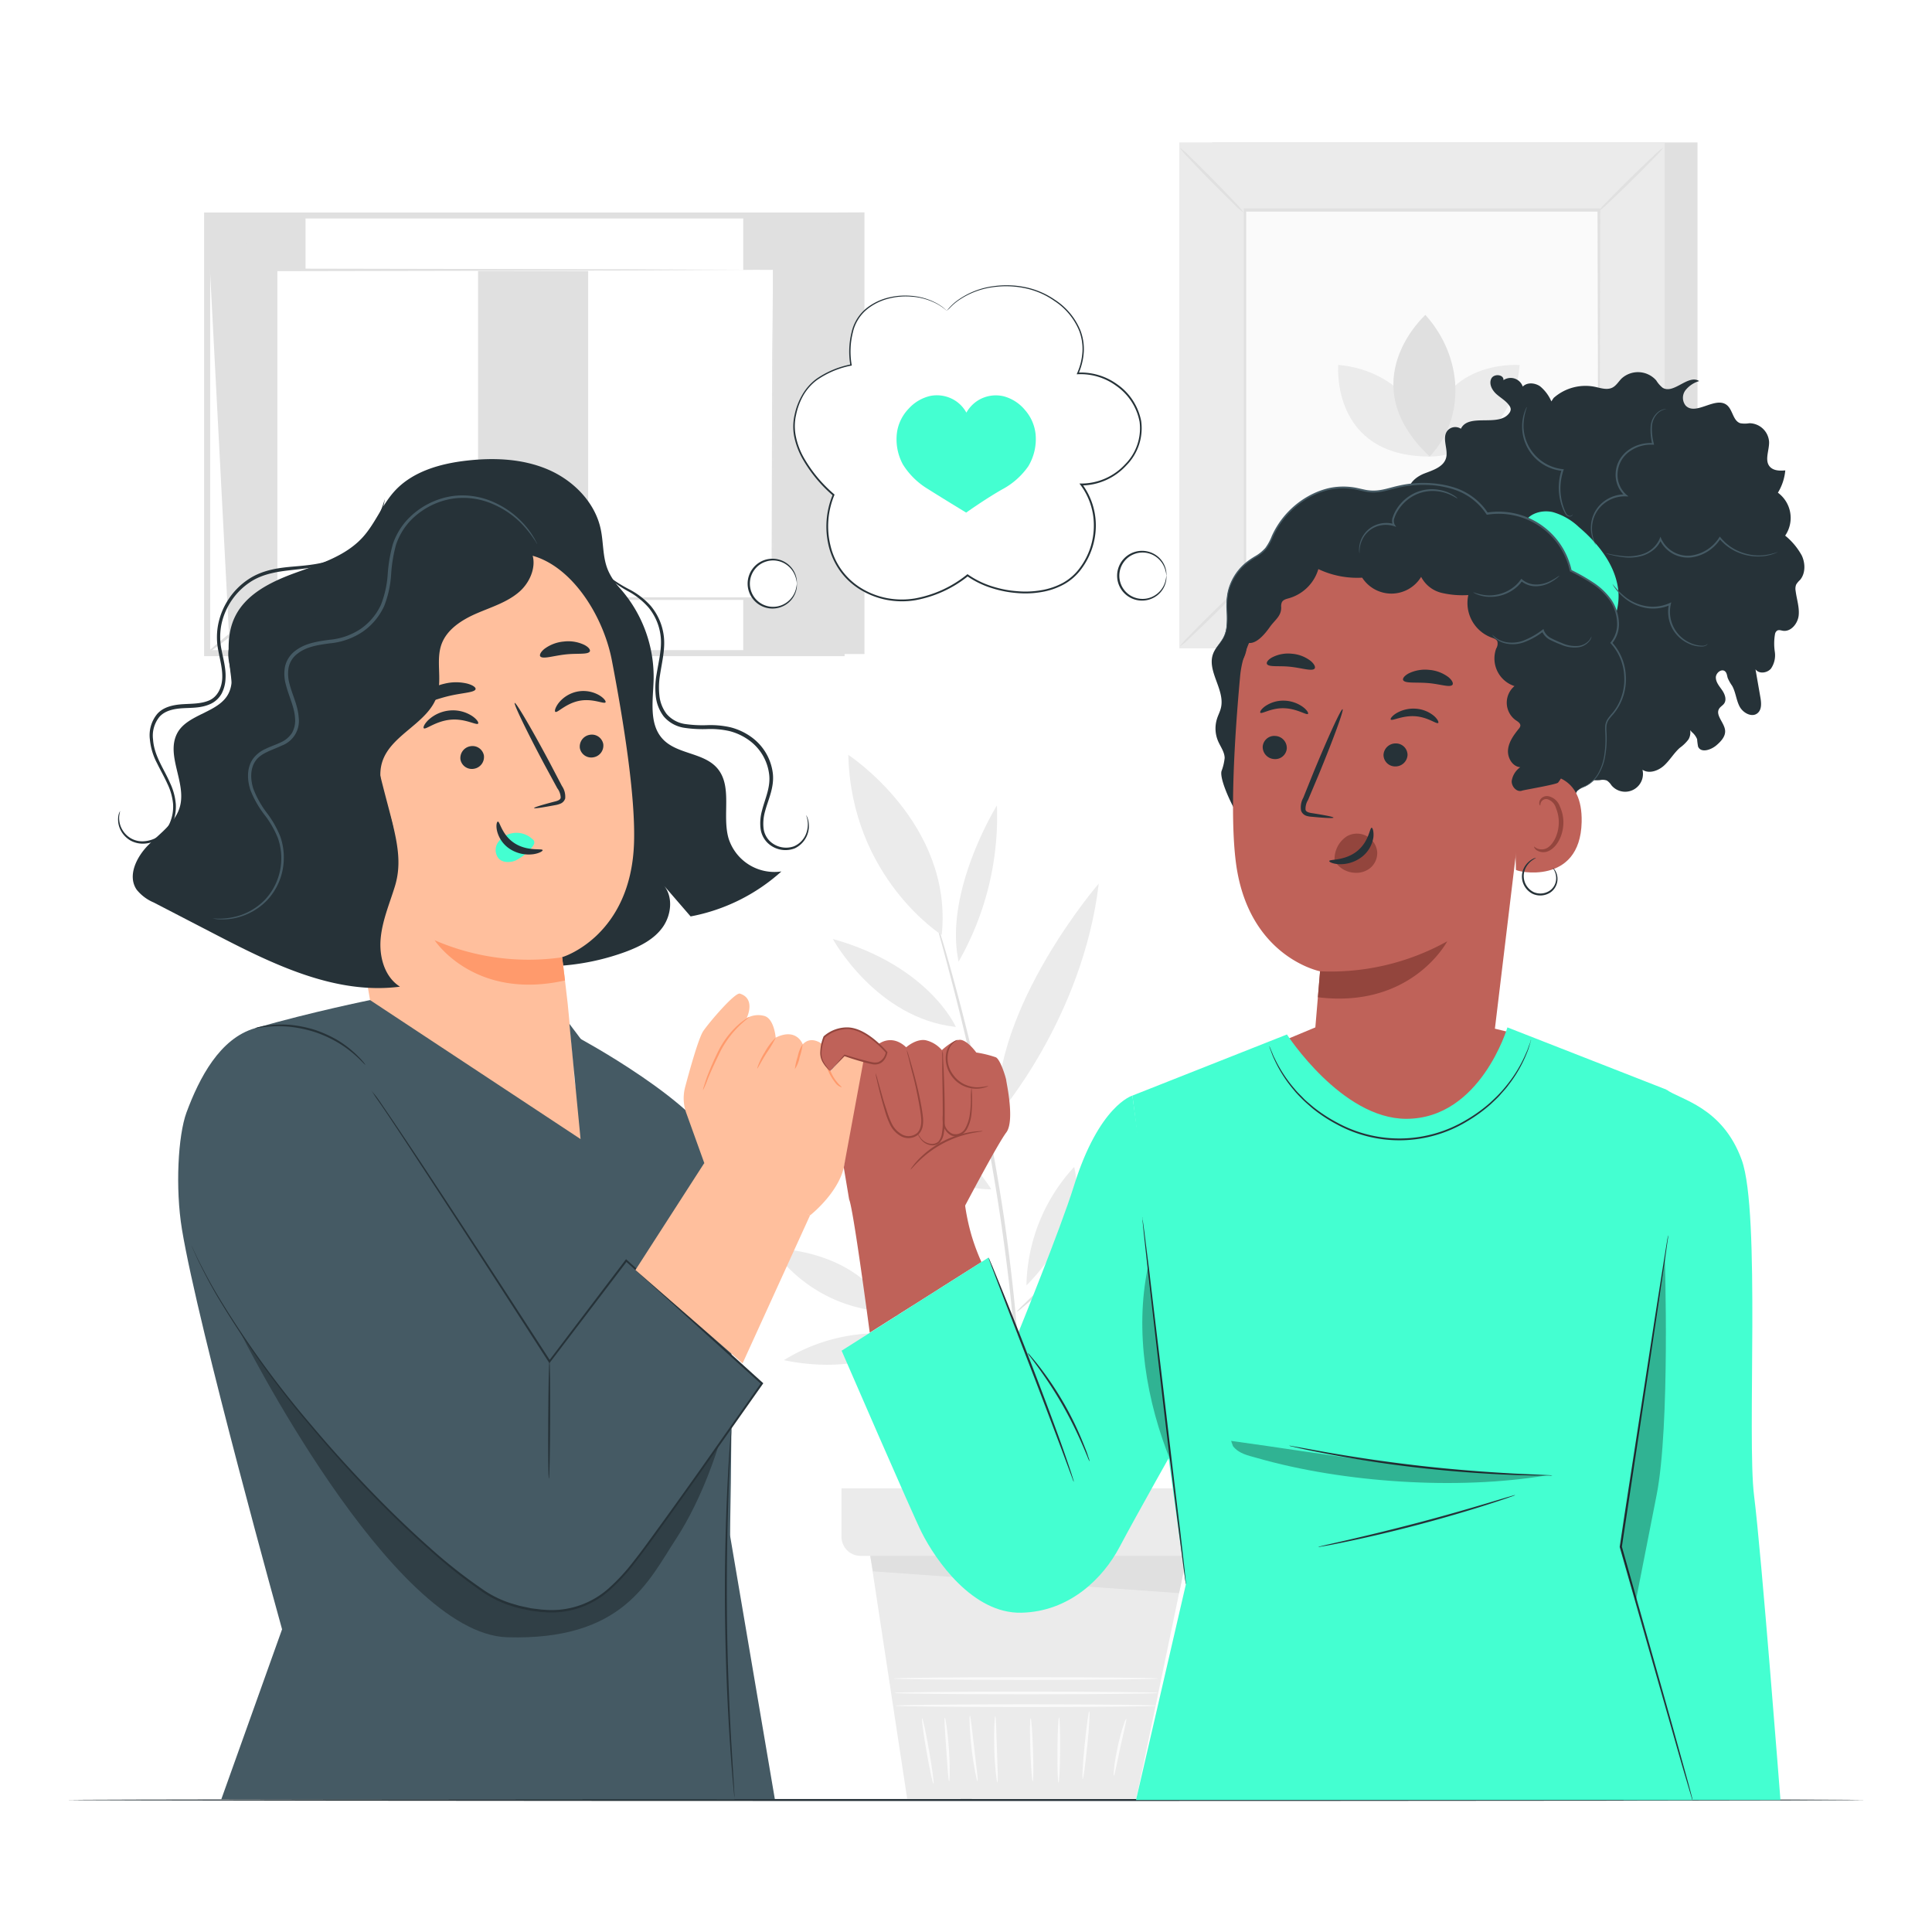 <svg class="animated" id="freepik_stories-pinky-promise" xmlns="http://www.w3.org/2000/svg" viewBox="0 0 500 500" version="1.1" xmlns:xlink="http://www.w3.org/1999/xlink" xmlns:svgjs="http://svgjs.com/svgjs"><style>svg#freepik_stories-pinky-promise:not(.animated) .animable {opacity: 0;}svg#freepik_stories-pinky-promise.animated #freepik--background-complete--inject-66 {animation: 3s Infinite  linear floating;animation-delay: 0s;}svg#freepik_stories-pinky-promise.animated #freepik--speech-bubble--inject-66 {animation: 3.8s 1 forwards cubic-bezier(.36,-0.01,.5,1.38) slideUp,3s Infinite  linear floating;animation-delay: 0s,3.8s;}svg#freepik_stories-pinky-promise.animated #freepik--Characters--inject-66 {animation: 4.0s 1 forwards cubic-bezier(.36,-0.01,.5,1.38) slideUp;animation-delay: 0s;}            @keyframes floating {                0% {                    opacity: 1;                    transform: translateY(0px);                }                50% {                    transform: translateY(-10px);                }                100% {                    opacity: 1;                    transform: translateY(0px);                }            }                    @keyframes slideUp {                0% {                    opacity: 0;                    transform: translateY(30px);                }                100% {                    opacity: 1;                    transform: inherit;                }            }        </style><g id="freepik--background-complete--inject-66" class="animable" style="transform-origin: 246.07px 251.185px;"><path d="M265.64,332.65A46.4,46.4,0,0,1,278,302C281.7,317.39,265.64,332.65,265.64,332.65Z" style="fill: rgb(235, 235, 235); transform-origin: 272.097px 317.325px;" id="elnj7ftwr9gf" class="animable"></path><path d="M283.55,324a46.33,46.33,0,0,1,33-.91C304,332.62,283.55,324,283.55,324Z" style="fill: rgb(235, 235, 235); transform-origin: 300.05px 324.032px;" id="elwefvi8n0yi" class="animable"></path><path d="M285.59,314a36.54,36.54,0,0,1,4.49-25.67C295.48,299.62,285.59,314,285.59,314Z" style="fill: rgb(235, 235, 235); transform-origin: 288.308px 301.165px;" id="elwfk4l2ek77" class="animable"></path><path d="M216.34,278.08c26.18,7,40.22,29.72,40.22,29.72C234.19,307.82,216.34,278.08,216.34,278.08Z" style="fill: rgb(235, 235, 235); transform-origin: 236.45px 292.94px;" id="el2q7rkvsx9mu" class="animable"></path><path d="M258.15,288.8c-1.36-28.21,26.21-60.14,26.21-60.14-4.16,35-26.21,60.14-26.21,60.14" style="fill: rgb(235, 235, 235); transform-origin: 271.231px 258.73px;" id="elk2m4yod8h3c" class="animable"></path><path d="M258,208.45a75.6,75.6,0,0,1-9.91,40.41C244.2,230.71,258,208.45,258,208.45Z" style="fill: rgb(235, 235, 235); transform-origin: 252.727px 228.655px;" id="els7n69fef4io" class="animable"></path><path d="M247.38,265.77C226.75,263.56,215.53,243,215.53,243,240.48,250,247.38,265.77,247.38,265.77Z" style="fill: rgb(235, 235, 235); transform-origin: 231.455px 254.385px;" id="eldu2496kptf4" class="animable"></path><path d="M202.89,352a46.39,46.39,0,0,1,32.43-6.25C224.42,357.25,202.89,352,202.89,352Z" style="fill: rgb(235, 235, 235); transform-origin: 219.105px 349.124px;" id="elntwt8i88daf" class="animable"></path><path d="M256.34,361.29c-3.91,10.78-13.86,15.62-13.86,15.62C243.36,367.39,256.34,361.29,256.34,361.29Z" style="fill: rgb(235, 235, 235); transform-origin: 249.41px 369.1px;" id="el5wlcxiij5an" class="animable"></path><path d="M253.69,358.25C242,365.48,229,362.66,229,362.66,237,354.38,253.69,358.25,253.69,358.25Z" style="fill: rgb(235, 235, 235); transform-origin: 241.345px 360.274px;" id="elcayngjpnk8e" class="animable"></path><path d="M264.23,396.23a2.7,2.7,0,0,1,0-.42l0-1.23c0-1.16,0-2.73,0-4.73s0-4.56,0-7.47-.06-6.24-.21-9.9c-.18-7.34-.7-16.06-1.45-25.73s-2-20.26-3.63-31.34c-3.26-22.16-7.71-42-11.29-56.19-1.81-7.11-3.33-12.86-4.44-16.81l-1.23-4.56-.3-1.2a1.84,1.84,0,0,1-.07-.41s.07.13.16.39.24.7.39,1.16c.34,1.11.81,2.62,1.4,4.52,1.22,3.93,2.84,9.65,4.72,16.75a521.47,521.47,0,0,1,11.58,56.22c1.62,11.09,2.77,21.72,3.56,31.4s1.16,18.43,1.25,25.78c.12,3.67.08,7,.07,9.91s0,5.44-.11,7.49-.12,3.57-.16,4.73c0,.49-.05.89-.07,1.23A1.13,1.13,0,0,1,264.23,396.23Z" style="fill: rgb(224, 224, 224); transform-origin: 253.182px 316.235px;" id="elziicqhhdfr" class="animable"></path><path d="M226.37,336.51c.15-.21,8.49,5.25,18.63,12.2s18.24,12.76,18.1,13-8.49-5.25-18.63-12.2S226.23,336.72,226.37,336.51Z" style="fill: rgb(224, 224, 224); transform-origin: 244.735px 349.111px;" id="el8ipd1bvsyim" class="animable"></path><path d="M263.1,339.52c-.05,0,.41-.55,1.28-1.4l3.71-3.58,12.4-11.63,12.4-11.62,3.75-3.53a7.29,7.29,0,0,1,1.46-1.21,7.46,7.46,0,0,1-1.2,1.47c-.81.91-2,2.18-3.56,3.73-3,3.11-7.37,7.3-12.22,11.84s-9.32,8.56-12.59,11.43c-1.64,1.44-3,2.59-3.91,3.36A8,8,0,0,1,263.1,339.52Z" style="fill: rgb(224, 224, 224); transform-origin: 280.598px 323.035px;" id="elsssfbbzpps" class="animable"></path><path d="M199.89,323.14s21.32-.41,30.34,16.37A38.4,38.4,0,0,1,199.89,323.14Z" style="fill: rgb(235, 235, 235); transform-origin: 215.06px 331.325px;" id="el4xumc1fg3s3" class="animable"></path><path d="M229,314.58S246.36,327,243.6,345.81A38.37,38.37,0,0,1,229,314.58Z" style="fill: rgb(235, 235, 235); transform-origin: 236.441px 330.195px;" id="elrggv3v289x" class="animable"></path><path d="M320.43,284.08s-6.85,23.86-28.61,28.15A44.68,44.68,0,0,1,320.43,284.08Z" style="fill: rgb(235, 235, 235); transform-origin: 306.125px 298.155px;" id="elswae96byrr" class="animable"></path><path d="M219.54,195.36s27.19,17.74,24.18,46.6C243.72,242,220.31,227.14,219.54,195.36Z" style="fill: rgb(235, 235, 235); transform-origin: 231.746px 218.66px;" id="el3oqugc5wo0f" class="animable"></path><path d="M310.06,353.17a11.57,11.57,0,0,1-1.77,1.41c-1.17.85-2.85,2.12-4.88,3.73a119.2,119.2,0,0,0-26.91,30c-1.38,2.19-2.46,4-3.18,5.25a10.3,10.3,0,0,1-1.22,1.9,11,11,0,0,1,.9-2.07c.62-1.32,1.62-3.18,2.94-5.42A104.15,104.15,0,0,1,303,357.79c2.1-1.55,3.84-2.74,5.08-3.5A9.32,9.32,0,0,1,310.06,353.17Z" style="fill: rgb(224, 224, 224); transform-origin: 291.08px 374.315px;" id="elehifg2nmnp4" class="animable"></path><path d="M286.39,370.89a46.38,46.38,0,0,1,6.25-32.44C295.56,358.68,286.39,370.89,286.39,370.89Z" style="fill: rgb(235, 235, 235); transform-origin: 289.453px 354.67px;" id="elwpmmhmvnye9" class="animable"></path><path d="M304.69,360.91a33.74,33.74,0,0,1,23.74-3.68C315.3,364.19,304.69,360.91,304.69,360.91Z" style="fill: rgb(235, 235, 235); transform-origin: 316.56px 359.085px;" id="elodmqvwzb99l" class="animable"></path><polygon points="224.58 398.45 234.78 465.51 294.07 465.51 307.83 399.42 224.58 398.45" style="fill: rgb(235, 235, 235); transform-origin: 266.205px 431.98px;" id="elk6sxci7xgok" class="animable"></polygon><path d="M299.54,441.43c0,.19-15.19.35-33.93.35s-33.93-.16-33.93-.35,15.19-.35,33.93-.35S299.54,441.24,299.54,441.43Z" style="fill: rgb(250, 250, 250); transform-origin: 265.61px 441.43px;" id="elrf7i7ge9s2" class="animable"></path><path d="M299.77,438.13c0,.2-15.3.35-34.16.35s-34.16-.15-34.16-.35,15.29-.35,34.16-.35S299.77,437.94,299.77,438.13Z" style="fill: rgb(250, 250, 250); transform-origin: 265.61px 438.13px;" id="elyr6d0z86ue" class="animable"></path><path d="M299.65,434.41c0,.19-15.29.35-34.15.35s-34.16-.16-34.16-.35,15.29-.35,34.16-.35S299.65,434.22,299.65,434.41Z" style="fill: rgb(250, 250, 250); transform-origin: 265.495px 434.41px;" id="el1b2gukuka6v" class="animable"></path><path d="M241.59,461.69c-.19,0-1-3.75-1.82-8.45s-1.32-8.53-1.13-8.56,1,3.75,1.82,8.44S241.78,461.65,241.59,461.69Z" style="fill: rgb(250, 250, 250); transform-origin: 240.115px 453.185px;" id="elu69mnrf0ul" class="animable"></path><path d="M245.63,461c-.2,0-.43-3.69-.74-8.23s-.58-8.24-.39-8.27.78,3.65,1.09,8.22S245.81,461,245.63,461Z" style="fill: rgb(250, 250, 250); transform-origin: 245.116px 452.75px;" id="el3chxw4amzm8" class="animable"></path><path d="M253,461c-.19,0-1-3.73-1.55-8.45S250.8,444,251,444s.59,3.8,1.14,8.49S253.17,460.94,253,461Z" style="fill: rgb(250, 250, 250); transform-origin: 251.97px 452.5px;" id="ellw9j3lkq8rs" class="animable"></path><path d="M258.14,461.32c-.19,0-.67-3.82-.82-8.58s.07-8.62.26-8.62.27,3.86.43,8.6S258.33,461.31,258.14,461.32Z" style="fill: rgb(250, 250, 250); transform-origin: 257.748px 452.72px;" id="elhau7m56nqfn" class="animable"></path><path d="M267.27,461c-.19,0-.47-3.64-.62-8.14s-.12-8.16.07-8.17.47,3.64.62,8.14S267.46,461,267.27,461Z" style="fill: rgb(250, 250, 250); transform-origin: 266.995px 452.845px;" id="elukub6dh7ut" class="animable"></path><path d="M273.94,461.33c-.19,0-.32-3.78-.28-8.43s.23-8.42.42-8.42.32,3.77.28,8.43S274.13,461.33,273.94,461.33Z" style="fill: rgb(250, 250, 250); transform-origin: 274.01px 452.905px;" id="eld5bk2dlr23l" class="animable"></path><path d="M280.2,460.43c-.19,0,0-4,.5-8.81s1-8.75,1.2-8.74,0,4-.5,8.81S280.39,460.45,280.2,460.43Z" style="fill: rgb(250, 250, 250); transform-origin: 281.052px 451.655px;" id="elbf7d1aha7hc" class="animable"></path><path d="M288.26,459.55c-.18,0,.11-3.4,1-7.49s2-7.28,2.21-7.22-.65,3.32-1.53,7.37S288.46,459.58,288.26,459.55Z" style="fill: rgb(250, 250, 250); transform-origin: 289.856px 452.195px;" id="el3xm1f0lmsqe" class="animable"></path><path d="M217.78,385.17v12.55a4.94,4.94,0,0,0,4.94,4.94h85.84a4.94,4.94,0,0,0,4.94-4.94V385.17Z" style="fill: rgb(235, 235, 235); transform-origin: 265.64px 393.915px;" id="elxvc9w2ctpb" class="animable"></path><polygon points="225.22 402.66 225.93 406.66 305.15 412.3 307.15 402.66 225.22 402.66" style="fill: rgb(224, 224, 224); transform-origin: 266.185px 407.48px;" id="eljia20n6zpw" class="animable"></polygon><rect x="313.71" y="36.86" width="125.6" height="130.93" style="fill: rgb(224, 224, 224); transform-origin: 376.51px 102.325px;" id="elucjdxhmldh9" class="animable"></rect><rect x="305.21" y="36.86" width="125.6" height="130.93" style="fill: rgb(235, 235, 235); transform-origin: 368.01px 102.325px;" id="elxe2g18i5ewf" class="animable"></rect><rect x="322.09" y="54.46" width="91.83" height="95.73" style="fill: rgb(250, 250, 250); transform-origin: 368.005px 102.325px;" id="elbgrl8hzp7v" class="animable"></rect><path d="M322.09,150.82a17.08,17.08,0,0,1-2.29,2.61c-1.48,1.54-3.54,3.63-5.86,5.9s-4.43,4.31-6,5.76a16.47,16.47,0,0,1-2.63,2.24,17.5,17.5,0,0,1,2.29-2.59c1.47-1.54,3.54-3.64,5.86-5.92s4.44-4.32,6-5.76A17,17,0,0,1,322.09,150.82Z" style="fill: rgb(224, 224, 224); transform-origin: 313.7px 159.075px;" id="elxpbc79u23r8" class="animable"></path><path d="M413.92,150.59a17.08,17.08,0,0,1,2.61,2.29c1.53,1.48,3.62,3.54,5.9,5.86s4.31,4.42,5.76,6a17.17,17.17,0,0,1,2.24,2.63,17.5,17.5,0,0,1-2.59-2.29c-1.54-1.47-3.64-3.54-5.92-5.86s-4.32-4.44-5.76-6A17.58,17.58,0,0,1,413.92,150.59Z" style="fill: rgb(224, 224, 224); transform-origin: 422.175px 158.98px;" id="elizqzi15x6v" class="animable"></path><path d="M413.67,54.72a16.87,16.87,0,0,1,2.3-2.61c1.47-1.54,3.54-3.63,5.85-5.9s4.43-4.31,6-5.76a16.19,16.19,0,0,1,2.62-2.24,17,17,0,0,1-2.28,2.59c-1.48,1.54-3.55,3.63-5.87,5.92s-4.44,4.31-6,5.76A17.29,17.29,0,0,1,413.67,54.72Z" style="fill: rgb(224, 224, 224); transform-origin: 422.055px 46.465px;" id="eldmmbrcvqkde" class="animable"></path><path d="M321.84,55a18,18,0,0,1-2.6-2.29c-1.54-1.48-3.63-3.54-5.91-5.86s-4.31-4.43-5.76-6a17.94,17.94,0,0,1-2.24-2.63,17.21,17.21,0,0,1,2.6,2.29c1.53,1.47,3.63,3.54,5.91,5.86s4.32,4.44,5.77,6A17.81,17.81,0,0,1,321.84,55Z" style="fill: rgb(224, 224, 224); transform-origin: 313.585px 46.61px;" id="ely7a90q32nhp" class="animable"></path><path d="M413.67,150.19s0-.16,0-.46,0-.76,0-1.34c0-1.19,0-2.91,0-5.16,0-4.53,0-11.12-.08-19.5,0-16.77-.09-40.66-.15-69.27l.3.3-91.57,0h0l.34-.34c0,35.14,0,68,0,95.73l-.3-.3,66.33.15,18.62.08,4.92,0h1.27l.44,0h-.41l-1.23,0-4.87,0-18.55.07-66.52.15h-.3v-.29c0-27.72,0-60.59,0-95.73v-.35h.36l91.57,0h.3v.3c-.06,28.69-.11,52.65-.15,69.46,0,8.35-.06,14.92-.08,19.43,0,2.22,0,3.93,0,5.11,0,.56,0,1,0,1.3S413.67,150.19,413.67,150.19Z" style="fill: rgb(224, 224, 224); transform-origin: 368.025px 102.115px;" id="elgvx3ean3vze" class="animable"></path><path d="M346.33,94.45s-2,23.7,23.7,23.7C370,105.51,359.59,95.52,346.33,94.45Z" style="fill: rgb(235, 235, 235); transform-origin: 358.162px 106.3px;" id="eleg77rzsbc6j" class="animable"></path><path d="M393.29,94.47s-23.7-2-23.7,23.7C382.24,118.17,392.23,107.74,393.29,94.47Z" style="fill: rgb(235, 235, 235); transform-origin: 381.44px 106.302px;" id="elk6q1sar2aq9" class="animable"></path><path d="M368.89,81.5S349.53,98.88,370,118.15C379.45,108.09,378.64,92.31,368.89,81.5Z" style="fill: rgb(224, 224, 224); transform-origin: 368.634px 99.825px;" id="elkl2ej8teim" class="animable"></path><polygon points="223.72 54.96 223.72 169.27 59.53 169.27 53.61 55.76 223.72 54.96" style="fill: rgb(224, 224, 224); transform-origin: 138.665px 112.115px;" id="el3mcocc7z29l" class="animable"></polygon><g id="el6el4zhjvo85"><rect x="79.07" y="30.3" width="113.28" height="164.19" style="fill: rgb(255, 255, 255); transform-origin: 135.71px 112.395px; transform: rotate(-90deg);" class="animable" id="ela85zvfjk7xf"></rect></g><path d="M218.58,169.81H52.83V55H218.58ZM54.39,168.25H217V56.54H54.39Z" style="fill: rgb(224, 224, 224); transform-origin: 135.705px 112.405px;" id="el2jzi36sg2pt" class="animable"></path><rect x="71.39" y="69.83" width="128.62" height="85.13" style="fill: rgb(255, 255, 255); transform-origin: 135.7px 112.395px;" id="elt0g334774uo" class="animable"></rect><path d="M200,69.83l-.64,0-1.83,0-7.06,0L164,70l-92.59.18.37-.37c0,26,0,54.83,0,85.12h0l-.41-.41,128.63.09-.33.32c.07-25.91.13-47.15.17-61.94,0-7.39.07-13.17.09-17.13,0-2,0-3.46,0-4.5s0-1.56,0-1.56,0,.5,0,1.49,0,2.51,0,4.44c0,3.95,0,9.7.08,17.06,0,14.84.1,36.15.17,62.14v.32H200l-128.63.08H71V155h0c0-30.29,0-59.11,0-85.12v-.37h.37l92.84.18,26.42.1,7,.05,1.79,0Z" style="fill: rgb(224, 224, 224); transform-origin: 135.59px 112.42px;" id="elebkbcyo7q25" class="animable"></path><path d="M53.61,55.44a13.41,13.41,0,0,1,2.82,1.83c1.68,1.21,4,2.93,6.44,4.91S67.51,66,69,67.42a12.93,12.93,0,0,1,2.35,2.41c-.15.17-4.1-3.08-9-7S53.47,55.62,53.61,55.44Z" style="fill: rgb(224, 224, 224); transform-origin: 62.478px 62.638px;" id="elbbdivaozznh" class="animable"></path><path d="M217.8,55.76c.14.17-3.73,3.47-8.64,7.35s-9,6.9-9.14,6.72,3.72-3.47,8.64-7.36S217.66,55.58,217.8,55.76Z" style="fill: rgb(224, 224, 224); transform-origin: 208.91px 62.795px;" id="elskiofzp30l" class="animable"></path><path d="M217.67,169.05l-18.31-14.84" style="fill: rgb(255, 255, 255); transform-origin: 208.515px 161.63px;" id="elebk5imb61n" class="animable"></path><path d="M199.36,154.21c.14-.17,4.36,3,9.41,7.1s9,7.56,8.9,7.74-4.35-3-9.41-7.11S199.22,154.39,199.36,154.21Z" style="fill: rgb(224, 224, 224); transform-origin: 208.514px 161.63px;" id="elcnwh72nnrb" class="animable"></path><path d="M53.61,169c-.14-.17,3.69-3.43,8.55-7.28s8.91-6.81,9-6.64-3.69,3.44-8.55,7.28S53.75,169.21,53.61,169Z" style="fill: rgb(224, 224, 224); transform-origin: 62.384px 162.042px;" id="elw0mjsrfyic" class="animable"></path><g id="el21w3yb7ln3q"><rect x="123.72" y="70.14" width="28.5" height="80.93" style="fill: rgb(224, 224, 224); transform-origin: 137.97px 110.605px; transform: rotate(-90deg);" class="animable" id="el7ifq4rfhxwj"></rect></g></g><g id="freepik--Table--inject-66" class="animable" style="transform-origin: 250px 465.84px;"><path d="M482.79,465.84c0,.14-104.23.26-232.78.26s-232.8-.12-232.8-.26,104.21-.26,232.8-.26S482.79,465.69,482.79,465.84Z" style="fill: rgb(38, 50, 56); transform-origin: 250px 465.84px;" id="elhvk8fdk0drf" class="animable"></path></g><g id="freepik--speech-bubble--inject-66" class="animable animator-active" style="transform-origin: 247.683px 115.658px;"><circle cx="295.64" cy="148.99" r="6.23" style="fill: rgb(255, 255, 255); transform-origin: 295.64px 148.99px;" id="elyyga0szo6yi" class="animable"></circle><path d="M301.87,149c-.06,0,0-.56-.3-1.5a6.18,6.18,0,0,0-2.28-3.31,6,6,0,0,0-5.69-.82,5.84,5.84,0,0,0-2.77,2.1,6,6,0,0,0,0,7.06,5.88,5.88,0,0,0,2.77,2.09,6,6,0,0,0,5.69-.82,6.11,6.11,0,0,0,2.28-3.31c.26-.94.24-1.5.3-1.49a2,2,0,0,1,0,.4,4.61,4.61,0,0,1-.13,1.14,6.19,6.19,0,0,1-2.25,3.55,6.44,6.44,0,1,1,0-10.19,6.22,6.22,0,0,1,2.25,3.55,4.63,4.63,0,0,1,.13,1.15A2.12,2.12,0,0,1,301.87,149Z" style="fill: rgb(38, 50, 56); transform-origin: 295.496px 148.995px;" id="el555xsdn2a5d" class="animable"></path><circle cx="200.02" cy="151.05" r="6.23" style="fill: rgb(255, 255, 255); transform-origin: 200.02px 151.05px;" id="elrdhtclc2an" class="animable"></circle><path d="M206.24,151.05c-.05,0,0-.56-.29-1.5a6.18,6.18,0,0,0-2.28-3.31,6,6,0,0,0-5.69-.82,5.84,5.84,0,0,0-2.77,2.1,6,6,0,0,0,2.77,9.15,6,6,0,0,0,5.69-.82,6.14,6.14,0,0,0,2.28-3.31c.26-.94.24-1.5.29-1.49s0,.13,0,.4a4.61,4.61,0,0,1-.13,1.14,6.22,6.22,0,0,1-2.25,3.55,6.42,6.42,0,0,1-9.11-1.26,6.45,6.45,0,0,1,0-7.67,6.41,6.41,0,0,1,9.1-1.26,6.22,6.22,0,0,1,2.25,3.55,4.63,4.63,0,0,1,.13,1.15A1.17,1.17,0,0,1,206.24,151.05Z" style="fill: rgb(38, 50, 56); transform-origin: 199.874px 151.045px;" id="elu0v1yujbse" class="animable"></path><path d="M245,80.43c-5.16-4.89-15.46-5.25-21.21-.12-3.69,3.28-4.39,9.45-3.59,14.19-7,1.63-13,4.54-14.57,13.69-1.33,7.53,4.78,15.27,10.06,19.88-3.5,8.33-1.58,19.33,7.38,24.53s19.16,2.57,27.29-3.74c7.28,5.26,20.79,6.42,27.34.35a18.17,18.17,0,0,0,2.12-23.82c8.19.13,15.69-7.07,15.44-14.83S287.12,96,279,96.63c3.59-8.16.07-15.7-8-20.14S250.73,73.43,245,80.43" style="fill: rgb(255, 255, 255); transform-origin: 250.356px 114.652px;" id="elru0r1oxr3i" class="animable"></path><path d="M245,80.43s.2-.24.61-.7a13.54,13.54,0,0,1,2-1.86,20.4,20.4,0,0,1,9.63-3.82,23.74,23.74,0,0,1,7.53.16,20.86,20.86,0,0,1,8.25,3.39,17.26,17.26,0,0,1,6.55,7.81,13.52,13.52,0,0,1,.92,5.54,16.2,16.2,0,0,1-1.39,5.76l-.19-.28a16,16,0,0,1,10.18,3,15.06,15.06,0,0,1,6.25,9.56,13.66,13.66,0,0,1-3.83,11.45,16,16,0,0,1-11.68,5.2l.2-.4A18,18,0,0,1,283.6,136a18.82,18.82,0,0,1-3.69,11.17,14,14,0,0,1-4.57,4.06,18.27,18.27,0,0,1-5.87,2,24.2,24.2,0,0,1-6.25.25A28.28,28.28,0,0,1,257,152.3a23.34,23.34,0,0,1-6.75-3.23h.32a30.43,30.43,0,0,1-13.78,6.28,21.17,21.17,0,0,1-7.45-.13,20.56,20.56,0,0,1-6.79-2.68,17.88,17.88,0,0,1-5.23-4.9,18.86,18.86,0,0,1-2.87-6.39A21.53,21.53,0,0,1,215.52,128l.06.26a36.3,36.3,0,0,1-7.94-9.62,19.9,19.9,0,0,1-2.09-5.6,13.62,13.62,0,0,1,.11-5.76,17.34,17.34,0,0,1,2-5.17,13.77,13.77,0,0,1,3.54-4,23.54,23.54,0,0,1,9-3.8l-.13.19a20.83,20.83,0,0,1,.32-8.51,11.14,11.14,0,0,1,4-6.34,14.85,14.85,0,0,1,5.94-2.73,18.12,18.12,0,0,1,5.48-.36A16.35,16.35,0,0,1,243,78.82l.94.64c.26.19.45.39.62.53.33.28.49.44.49.44s-.18-.13-.52-.41c-.17-.13-.37-.32-.64-.5l-.94-.62a16.4,16.4,0,0,0-7.12-2.13,17.72,17.72,0,0,0-5.41.4,14.64,14.64,0,0,0-5.83,2.72,10.77,10.77,0,0,0-3.88,6.2,20.37,20.37,0,0,0-.29,8.38l0,.16-.16,0a23.23,23.23,0,0,0-8.89,3.77,13.2,13.2,0,0,0-3.42,3.85,17.14,17.14,0,0,0-1.91,5.06,13.16,13.16,0,0,0-.08,5.59A18.67,18.67,0,0,0,208,118.4a35.94,35.94,0,0,0,7.86,9.49l.12.11-.06.16a21,21,0,0,0-1,13,17.56,17.56,0,0,0,7.88,11,20,20,0,0,0,6.63,2.61,20.87,20.87,0,0,0,7.27.12,29.85,29.85,0,0,0,13.54-6.18l.15-.12.16.12a23,23,0,0,0,6.59,3.15,27.4,27.4,0,0,0,6.12,1.14,23.72,23.72,0,0,0,6.13-.24,17.94,17.94,0,0,0,5.7-1.92,13.71,13.71,0,0,0,4.41-3.92A18.27,18.27,0,0,0,283.09,136a17.48,17.48,0,0,0-3.43-10.46l-.3-.4h.5a15.49,15.49,0,0,0,11.34-5,13.2,13.2,0,0,0,3.72-11,14.65,14.65,0,0,0-6.05-9.29,15.58,15.58,0,0,0-9.9-3l-.33,0,.13-.29a15.92,15.92,0,0,0,1.37-5.61,13.14,13.14,0,0,0-.87-5.4,16.91,16.91,0,0,0-6.4-7.67,20.28,20.28,0,0,0-8.12-3.39,23.63,23.63,0,0,0-7.45-.21A20.44,20.44,0,0,0,247.71,78a15,15,0,0,0-2,1.81C245.27,80.21,245,80.43,245,80.43Z" style="fill: rgb(38, 50, 56); transform-origin: 250.379px 114.721px;" id="el4n2h1ptay4k" class="animable"></path><path d="M268,112.27a11.22,11.22,0,0,0-2.72-6.14,10.79,10.79,0,0,0-5.52-3.57,8.78,8.78,0,0,0-6.81,1.17,8.89,8.89,0,0,0-2.85,3.06,8.68,8.68,0,0,0-2.51-2.85,8.84,8.84,0,0,0-6.75-1.49,10.76,10.76,0,0,0-5.68,3.32,11.19,11.19,0,0,0-3,6,13.62,13.62,0,0,0,1.5,8.41,19.36,19.36,0,0,0,6.48,6.37c4.28,2.71,9.91,6.11,9.91,6.11s4.9-3.5,9.3-6a19.26,19.26,0,0,0,6.78-6A13.65,13.65,0,0,0,268,112.27Z" style="fill: #44FFD1; transform-origin: 250.046px 117.48px;" id="elrj1ove8st6" class="animable"></path></g><g id="freepik--Characters--inject-66" class="animable" style="transform-origin: 248.764px 281.077px;"><path d="M154.86,147.19a34.57,34.57,0,0,1,14.3,28.6c-.14,5.39-1.31,11.59,2.39,15.51s10.44,3.42,14,7.43c4.15,4.71,1.25,12.19,3,18.24a12.44,12.44,0,0,0,13.68,8.56,48.5,48.5,0,0,1-23.5,11.64l-7.17-8.29c2.71,2.9,2.27,7.75,0,11s-6,5.09-9.74,6.48a61.61,61.61,0,0,1-54.35-6" style="fill: rgb(38, 50, 56); transform-origin: 154.85px 198.641px;" id="elfk69qcwu0ai" class="animable"></path><path d="M56.35,199.75c1.13-4.19,3.2-8.12,3.89-12.4,1.48-9.19-3.47-19.21.52-27.63,2.85-6,9.4-9.18,15.63-11.45s12.94-4.27,17.42-9.16c3.29-3.58,5-8.37,8.3-12,4.67-5.12,11.85-7.14,18.73-7.91,7.08-.8,14.45-.49,21,2.32S154,130,155.46,136.93c.73,3.39.49,7,1.73,10.24,1.37,3.56,4.36,6.23,6.29,9.53A18.25,18.25,0,0,1,160,178.78l-45.52,65.39c-10,4.38-35.06,1-43.36-6.19S53.48,210.32,56.35,199.75Z" style="fill: rgb(38, 50, 56); transform-origin: 110.779px 182.471px;" id="el7rehqbowz77" class="animable"></path><path d="M158.34,170.85c-2.74-14.18-14.46-30.51-28.51-27.18L86.78,160.61a8.47,8.47,0,0,0-6.41,9.47L98.88,276.74l-.3.11s23,40,51.28,27c5.6-2.57-1.63-20.26-1.3-27l-1.63-17c-1-8.68-1.46-12.23-1.45-12.15s17.88-5.37,18.61-29.69C164.46,206,161.37,186.61,158.34,170.85Z" style="fill: rgb(255, 191, 157); transform-origin: 122.2px 224.841px;" id="elzrqwgubfwji" class="animable"></path><path d="M125.23,195.49a3.08,3.08,0,0,1-2.55,3.46,3,3,0,0,1-3.51-2.35,3.09,3.09,0,0,1,2.55-3.47A3,3,0,0,1,125.23,195.49Z" style="fill: rgb(38, 50, 56); transform-origin: 122.2px 196.04px;" id="elnfyeirmvy1h" class="animable"></path><path d="M156.12,192.53a3.07,3.07,0,0,1-2.55,3.46,3,3,0,0,1-3.5-2.35,3.09,3.09,0,0,1,2.55-3.47A3,3,0,0,1,156.12,192.53Z" style="fill: rgb(38, 50, 56); transform-origin: 153.096px 193.08px;" id="elzzveqseebq" class="animable"></path><path d="M156.71,181.75c-.3.58-3.25-1.08-6.8-.38s-5.71,3.27-6.2,2.84c-.24-.19,0-1.17.92-2.35a8.29,8.29,0,0,1,4.84-2.89,8.2,8.2,0,0,1,5.54.92C156.31,180.65,156.87,181.49,156.71,181.75Z" style="fill: rgb(38, 50, 56); transform-origin: 150.18px 181.544px;" id="elcdwz7j57ogh" class="animable"></path><path d="M123.74,187.26c-.4.54-3.31-1.36-7.15-1s-6.45,2.67-6.91,2.21c-.23-.21.13-1.15,1.27-2.22a9.34,9.34,0,0,1,5.48-2.38,9.09,9.09,0,0,1,5.74,1.42C123.44,186.15,123.93,187,123.74,187.26Z" style="fill: rgb(38, 50, 56); transform-origin: 116.697px 186.182px;" id="el1ifchpbzpfi" class="animable"></path><path d="M138.22,209.12c0-.19,2-.8,5.22-1.65.83-.19,1.61-.46,1.67-1.05a4.25,4.25,0,0,0-.88-2.42l-3.3-6.08c-4.62-8.66-8.07-15.83-7.72-16s4.38,6.69,9,15.35l3.21,6.13a4.9,4.9,0,0,1,.85,3.24A2.12,2.12,0,0,1,145,208a6,6,0,0,1-1.4.38C140.33,209,138.26,209.31,138.22,209.12Z" style="fill: rgb(38, 50, 56); transform-origin: 139.738px 195.546px;" id="elqfqb5jreh7" class="animable"></path><path d="M145.48,247.75a61.13,61.13,0,0,1-33-4.42s10.17,15.7,33.74,10.41Z" style="fill: rgb(255, 154, 108); transform-origin: 129.35px 249.08px;" id="ely3wbpf63c9" class="animable"></path><path d="M137.85,217.22a6,6,0,0,0-5.6-1.52,5.48,5.48,0,0,0-3.48,2.49,3.47,3.47,0,0,0,.25,3.95c1,1.14,2.94,1.19,4.45.54a12.52,12.52,0,0,0,3.88-3.05,3.56,3.56,0,0,0,.81-1.09,1.08,1.08,0,0,0-.16-1.22" style="fill: #44FFD1; transform-origin: 133.275px 219.314px;" id="eliogxq9voqx" class="animable"></path><path d="M128.84,212.63c.53-.09,1,3.47,4.37,5.62s7.13,1.26,7.22,1.76c.08.21-.75.8-2.35,1.05a9,9,0,0,1-6-1.27,7.8,7.8,0,0,1-3.44-4.73C128.3,213.58,128.59,212.65,128.84,212.63Z" style="fill: rgb(38, 50, 56); transform-origin: 134.46px 216.888px;" id="elj8z7cefeu3f" class="animable"></path><path d="M123.08,178.34c-.21.94-3.55.93-7.34,1.89s-6.79,2.41-7.41,1.68c-.27-.36.16-1.27,1.31-2.3a12.63,12.63,0,0,1,5.3-2.65,12.49,12.49,0,0,1,5.93-.06C122.36,177.29,123.17,177.9,123.08,178.34Z" style="fill: rgb(38, 50, 56); transform-origin: 115.669px 179.34px;" id="elzxpq8zwkdmn" class="animable"></path><path d="M152.62,168.63c-.56.83-3.25.39-6.37.75s-5.69,1.24-6.39.53c-.32-.34,0-1.14,1.06-2a9.79,9.79,0,0,1,5-1.88,9.62,9.62,0,0,1,5.27.85C152.41,167.5,152.87,168.23,152.62,168.63Z" style="fill: rgb(38, 50, 56); transform-origin: 146.214px 168.069px;" id="el7juntpzotbc" class="animable"></path><path d="M77.27,164.55c2-3.52,5.92-5.47,9.63-7.12A220.51,220.51,0,0,1,137,141.94c2.35,3.45.59,8.39-2.53,11.15s-7.27,4-11.09,5.65-7.71,4.11-9.12,8c-1.5,4.17.18,8.94-1.1,13.18-2.22,7.3-12.11,10.12-14.29,17.43-1.64,5.53,1.8,11.15,2.87,16.82a20.6,20.6,0,0,1-19,24.46L76,177.14C75.52,172.87,75.12,168.26,77.27,164.55Z" style="fill: rgb(38, 50, 56); transform-origin: 106.852px 190.285px;" id="el7o40eaxmt4q" class="animable"></path><path d="M38.47,218.61c3.1-3.08,7.05-5.8,8.13-10,1.58-6.17-3.65-13.05-.8-18.73,2.61-5.19,11.05-5.36,13.45-10.64,1.88-4.13-.69-7.56-.08-11.14s5.46-6.92,9.08-6.68L98.4,200.67c3.3,13.53,6.3,20.66,3.77,28.8-1.38,4.46-3.26,8.84-3.66,13.5s1,9.84,5,12.38c-16.72,2.17-32.91-5.82-47.88-13.58l-15.85-8.21a11.31,11.31,0,0,1-4.41-3.31C32.89,226.63,35.37,221.69,38.47,218.61Z" style="fill: rgb(38, 50, 56); transform-origin: 68.934px 208.56px;" id="eldp0vy0ok5yi" class="animable"></path><path d="M55,237.67a7.64,7.64,0,0,0,1.81.26,15.29,15.29,0,0,0,5.21-.64,16.23,16.23,0,0,0,7.1-4.3,16,16,0,0,0,4.3-10.06,16.37,16.37,0,0,0-.87-6.41,26.11,26.11,0,0,0-3.44-6.08,25,25,0,0,1-3.55-6.32c-.73-2.3-.88-5.07.54-7.16s4.24-2.77,6.82-4a6.81,6.81,0,0,0,4.38-7.29c-.2-3.08-1.65-5.82-2.36-8.65a9.48,9.48,0,0,1-.24-4.29,6,6,0,0,1,2.25-3.53c2.33-1.86,5.41-2.29,8.38-2.7a18.18,18.18,0,0,0,8.52-3,16.3,16.3,0,0,0,5.6-6.72,27,27,0,0,0,1.78-8.16,37.42,37.42,0,0,1,1.26-7.63,16.89,16.89,0,0,1,3.65-6.16A19.43,19.43,0,0,1,117.46,129,19.23,19.23,0,0,1,128,130.66a23.17,23.17,0,0,1,6.72,4.6,29.83,29.83,0,0,1,4.29,5.53s0-.16-.18-.43-.33-.7-.65-1.2A21.25,21.25,0,0,0,135,135a22.89,22.89,0,0,0-6.76-4.83,19.81,19.81,0,0,0-10.83-1.83,20.05,20.05,0,0,0-11.85,6,17.63,17.63,0,0,0-3.88,6.44,38.79,38.79,0,0,0-1.34,7.8,26.44,26.44,0,0,1-1.73,7.88,15.42,15.42,0,0,1-5.29,6.31,17.27,17.27,0,0,1-8.12,2.81c-2.94.42-6.23.84-8.85,2.9a7,7,0,0,0-2.6,4.1,10.4,10.4,0,0,0,.26,4.72c.77,3,2.17,5.66,2.34,8.48a6.58,6.58,0,0,1-.79,3.91,6.72,6.72,0,0,1-3,2.48c-1.22.59-2.55,1-3.83,1.64a8,8,0,0,0-3.32,2.66c-1.64,2.46-1.4,5.49-.62,7.94a25.6,25.6,0,0,0,3.7,6.51,25.14,25.14,0,0,1,3.39,5.88,15.77,15.77,0,0,1-3.11,15.84,16.07,16.07,0,0,1-6.81,4.31A17.9,17.9,0,0,1,55,237.67Z" style="fill: rgb(69, 90, 100); transform-origin: 97.005px 183.081px;" id="ela0k3g8x3l2r" class="animable"></path><path d="M31.1,209.87a3.53,3.53,0,0,0-.49,1.4,6.1,6.1,0,0,0,.93,4.13,6.55,6.55,0,0,0,2.27,2.15,6.64,6.64,0,0,0,3.63.77,8.38,8.38,0,0,0,7.12-5,11.29,11.29,0,0,0,.94-5.18A15.78,15.78,0,0,0,44,202.61c-1.52-3.57-4.12-7-4.39-11.23a7.75,7.75,0,0,1,1.66-5.87c1.42-1.6,3.71-2.08,6-2.22s4.82,0,7.23-1.12a6.31,6.31,0,0,0,2.86-2.67,9,9,0,0,0,1-3.77c.18-2.64-.56-5.08-1-7.44a16.39,16.39,0,0,1,0-6.94,17.46,17.46,0,0,1,7.3-10.65c3.53-2.38,7.73-2.83,11.51-3.25s7.49-.82,10.54-2.22a22.2,22.2,0,0,0,7.29-5.11,21.93,21.93,0,0,0,3.85-5.5,15.9,15.9,0,0,0,1.73-5.44,30.81,30.81,0,0,1-2.07,5.26A22.48,22.48,0,0,1,86.58,144.6c-3,1.3-6.53,1.68-10.36,2s-8.14.8-11.92,3.31a18.34,18.34,0,0,0-7.73,11.19,17.25,17.25,0,0,0-.06,7.33c.44,2.41,1.13,4.8,1,7.19s-1.23,4.7-3.34,5.63-4.53.85-6.88,1-5,.66-6.63,2.55a8.64,8.64,0,0,0-1.87,6.57,16.44,16.44,0,0,0,1.86,6.17c.91,1.87,1.91,3.59,2.68,5.32a15,15,0,0,1,1.46,5.2,10.7,10.7,0,0,1-.82,4.86,7.83,7.83,0,0,1-6.52,4.78,5.91,5.91,0,0,1-5.55-2.59,6,6,0,0,1-1.05-3.89A14.38,14.38,0,0,1,31.1,209.87Z" style="fill: rgb(38, 50, 56); transform-origin: 65.068px 173.759px;" id="ela1cp9x9d3op" class="animable"></path><path d="M208.6,210.92a6.58,6.58,0,0,1,.17,4.39,5.82,5.82,0,0,1-3.31,3.72,6.08,6.08,0,0,1-6.25-1.37,5.57,5.57,0,0,1-1.62-3.45,11.56,11.56,0,0,1,.42-4.28c.75-2.89,2.41-6.08,2-9.77a13.59,13.59,0,0,0-5.6-9.44,16,16,0,0,0-5.38-2.5,23.46,23.46,0,0,0-6-.55,31.9,31.9,0,0,1-5.84-.31,7.8,7.8,0,0,1-4.66-2.58,9.46,9.46,0,0,1-1.89-4.89,19.22,19.22,0,0,1,.17-5.2c.52-3.39,1.36-6.7,1-9.9a15,15,0,0,0-3.41-8,19.44,19.44,0,0,0-5.71-4.35,36,36,0,0,1-4.53-2.8,11.22,11.22,0,0,1-2.93-3.39s0,.1.08.29a5.8,5.8,0,0,0,.38.8,9,9,0,0,0,2.23,2.6,33.85,33.85,0,0,0,4.49,3,18.9,18.9,0,0,1,5.45,4.31,14.22,14.22,0,0,1,3.14,7.65c.3,3-.53,6.23-1.09,9.68a19.72,19.72,0,0,0-.21,5.45,10.45,10.45,0,0,0,2.07,5.38,8.68,8.68,0,0,0,5.22,2.93,32.12,32.12,0,0,0,6,.34,22.4,22.4,0,0,1,5.78.52,14.93,14.93,0,0,1,5,2.32,12.72,12.72,0,0,1,5.27,8.77c.47,3.38-1.07,6.43-1.83,9.47a12.12,12.12,0,0,0-.39,4.58,6.26,6.26,0,0,0,1.89,3.85,6.66,6.66,0,0,0,6.93,1.38,6.39,6.39,0,0,0,3.46-7.55A3.49,3.49,0,0,0,208.6,210.92Z" style="fill: rgb(38, 50, 56); transform-origin: 182.287px 183.127px;" id="elxspc2t2epwl" class="animable"></path><path d="M149.25,268.32s32.59,17.38,37.1,30.27,2.56,98.64,2.56,98.64l11.62,68.39H185.48Z" style="fill: rgb(69, 90, 100); transform-origin: 174.89px 366.97px;" id="el8ishydwd742" class="animable"></path><path d="M66,266.1c-9.12,2.63-14.43,12.88-17.74,21.82-2.18,5.92-2.93,19.55-1.17,30.24C51.33,343.75,73,421.66,73,421.66l-15.73,44H190.1s-1.64-107.61-2.74-129-40-71.68-40-71.68l2.89,29.81L95.77,258.82S80.74,261.86,66,266.1Z" style="fill: rgb(69, 90, 100); transform-origin: 118.106px 362.24px;" id="elt9wuyg056p" class="animable"></path><path d="M189.26,369.36a.93.93,0,0,1,0,.25c0,.19,0,.43,0,.73,0,.68-.08,1.62-.13,2.8-.11,2.48-.27,6-.47,10.31-.35,8.71-.65,20.75-.53,34.05s.66,25.33,1.16,34c.26,4.31.47,7.82.63,10.3.07,1.18.12,2.12.16,2.8l0,.73a.93.93,0,0,1,0,.25.68.68,0,0,1,0-.24l-.08-.73c-.06-.68-.15-1.61-.27-2.8-.22-2.42-.5-5.94-.79-10.29-.59-8.7-1.17-20.74-1.31-34.06s.24-25.35.69-34.06c.22-4.36.44-7.88.63-10.31.09-1.18.17-2.12.22-2.8l.08-.73A.58.58,0,0,1,189.26,369.36Z" style="fill: rgb(38, 50, 56); transform-origin: 188.844px 417.47px;" id="elhrohr4ugqo" class="animable"></path><g id="el9fn2ujmrf2e"><path d="M62.24,344.91s39,77.9,69,78.81,36.56-14.52,43.69-25.41,11-24.13,11-24.13l-42,26.17Z" style="opacity: 0.3; transform-origin: 124.085px 384.334px;" class="animable" id="el0l5fetyo982g"></path></g><path d="M49.54,322.33c16.43,37.55,66.66,87.61,81.62,92.59,18.22,6.07,26.35-2.59,32.24-9.76S197.23,358,197.23,358l-35.14-31.79L142.2,352.38S98.72,285,96,282.13" style="fill: rgb(69, 90, 100); transform-origin: 123.385px 349.55px;" id="el0zyl0dc7kj2" class="animable"></path><path d="M96,282.13s.33.39,1,1.18,1.47,2,2.57,3.63c2.22,3.21,5.41,8,9.46,14.08,8.09,12.22,19.58,29.83,33.44,51.24H142l19.86-26.17.16-.21.2.17c10.88,9.84,22.75,20.58,35.15,31.78l.17.16-.13.18-15.88,22.55q-5.76,8.12-11.45,16c-1.9,2.61-3.79,5.2-5.76,7.71a50,50,0,0,1-6.43,7,22.55,22.55,0,0,1-17.12,5.8c-.76,0-1.51-.16-2.26-.23l-1.11-.15-1.1-.23c-.73-.16-1.47-.29-2.19-.48l-2.13-.63a28.27,28.27,0,0,1-7.8-4A132.35,132.35,0,0,1,111.05,401c-4.08-3.62-7.9-7.27-11.51-10.89-7.21-7.24-13.6-14.31-19.18-21a245.59,245.59,0,0,1-24-33.39c-2.47-4.19-4.13-7.58-5.26-9.88l-1.19-2.65c-.27-.6-.39-.91-.39-.91s.15.3.43.89.7,1.48,1.24,2.63c1.16,2.27,2.85,5.65,5.35,9.81a249.38,249.38,0,0,0,24.09,33.26c5.58,6.64,12,13.69,19.19,20.91,3.62,3.6,7.44,7.24,11.51,10.84a129.55,129.55,0,0,0,13.13,10.38,27.49,27.49,0,0,0,7.67,3.9l2.11.62c.71.19,1.44.32,2.16.48l1.09.23,1.1.14c.74.07,1.47.21,2.22.23A22.15,22.15,0,0,0,157.59,411a49.8,49.8,0,0,0,6.36-6.91c2-2.5,3.84-5.08,5.74-7.69q5.7-7.83,11.44-15.95L197,357.87l0,.34L161.92,326.4l.36,0-19.91,26.14-.19.24-.16-.25c-13.82-21.45-25.26-39.09-33.29-51.34-4-6.13-7.17-10.92-9.36-14.15-1.08-1.62-2-2.83-2.51-3.66S96,282.13,96,282.13Z" style="fill: rgb(38, 50, 56); transform-origin: 123.53px 349.721px;" id="el0yh2fzclrexj" class="animable"></path><path d="M66,266.1a5.45,5.45,0,0,1,1.2-.35,11.17,11.17,0,0,1,1.44-.28,17.92,17.92,0,0,1,1.92-.24,28,28,0,0,1,5.06.06,31.34,31.34,0,0,1,6.05,1.3,32,32,0,0,1,5.64,2.57,27,27,0,0,1,4.08,3,18.75,18.75,0,0,1,1.41,1.34,10.88,10.88,0,0,1,1,1.08,5.18,5.18,0,0,1,.75,1c-.08.07-1.19-1.32-3.38-3.14a29.08,29.08,0,0,0-4.09-2.84,32.34,32.34,0,0,0-5.55-2.49,32.92,32.92,0,0,0-6-1.32,28.87,28.87,0,0,0-5-.17C67.76,265.76,66,266.21,66,266.1Z" style="fill: rgb(38, 50, 56); transform-origin: 80.275px 270.363px;" id="elaszan6i2l8m" class="animable"></path><path d="M142.05,382.68c-.14,0-.23-6.78-.18-15.15s.19-15.15.33-15.15.23,6.78.19,15.15S142.2,382.68,142.05,382.68Z" style="fill: rgb(38, 50, 56); transform-origin: 142.128px 367.53px;" id="elx1xqaggnthq" class="animable"></path><path d="M191.49,257.15c-1.23-.4-7.72,7.14-9.46,9.65-1.21,1.76-3.47,9.85-4.72,14.55a11.28,11.28,0,0,0,.29,6.68L184,305.81l25.69,8.69s7.14-5.6,8.69-12.36,6.75-27.42,6.75-27.42l-6.56-1.55-3.86,4.25-2.13-7.34s-2.7-2.12-4.83.2c0,0-1.54-4.44-7-1.74,0,0-.38-4.83-2.89-5.6a6,6,0,0,0-4.64.58S195.74,258.5,191.49,257.15Z" style="fill: rgb(255, 191, 157); transform-origin: 201.034px 285.817px;" id="elus19566j1u" class="animable"></path><path d="M227.32,270.24s3.37-2.82,7.2.8c0,0,2.48-2.24,5-1.84a7.83,7.83,0,0,1,4.24,2.57s3.21-3.07,5.07-2.62,3.83,3.24,3.83,3.24a28.46,28.46,0,0,1,5.07,1.24c1.24.62,2.69,5.59,2.69,6s2.28,10.46,0,13.46-11.09,19.76-11.09,19.76l-29.58-2.48-1.38-8.23,5.42-29.34Z" style="fill: rgb(191, 98, 89); transform-origin: 239.902px 290.977px;" id="elrgghg2nstk" class="animable"></path><path d="M234.68,271.75a12.82,12.82,0,0,1,.56,1.67c.33,1.09.8,2.66,1.33,4.62s1.11,4.3,1.63,6.94c.25,1.32.51,2.69.66,4.17a8.33,8.33,0,0,1-.06,2.28,3.94,3.94,0,0,1-1.1,2.15,4,4,0,0,1-4.51.48,6.84,6.84,0,0,1-2.91-3.15,23,23,0,0,1-1.32-3.6c-.34-1.14-.64-2.21-.9-3.2-.52-2-.89-3.55-1.14-4.66a13.45,13.45,0,0,1-.33-1.73,10.84,10.84,0,0,1,.53,1.68l1.3,4.62c.28,1,.59,2,1,3.16a22.46,22.46,0,0,0,1.33,3.52,6.43,6.43,0,0,0,2.71,2.9,3.48,3.48,0,0,0,3.92-.4c1-1,1.13-2.62,1-4s-.4-2.82-.63-4.12c-.49-2.63-1-5-1.52-6.94s-.87-3.47-1.16-4.65A10.71,10.71,0,0,1,234.68,271.75Z" style="fill: rgb(147, 69, 61); transform-origin: 232.751px 283.147px;" id="el4exrq9qkdwt" class="animable"></path><path d="M237.49,293.43a6,6,0,0,1,.72,1,3.91,3.91,0,0,0,2.64,1.58,2.49,2.49,0,0,0,2-.56,4.32,4.32,0,0,0,.93-2.24,15.87,15.87,0,0,0,.2-2.82c0-1,0-2,0-3.09,0-4.22-.11-8.05-.13-10.83,0-1.39,0-2.51,0-3.29a5.25,5.25,0,0,1,.08-1.2,4.91,4.91,0,0,1,.12,1.2c0,.88.09,2,.15,3.28.11,2.77.28,6.6.29,10.84,0,1.06,0,2.1,0,3.1a15.28,15.28,0,0,1-.24,2.9,4.63,4.63,0,0,1-1.11,2.47,2.82,2.82,0,0,1-2.29.6,4,4,0,0,1-2.75-1.83A5,5,0,0,1,237.49,293.43Z" style="fill: rgb(147, 69, 61); transform-origin: 240.991px 284.197px;" id="eliffamd7kl0b" class="animable"></path><path d="M251.43,281.41a37.74,37.74,0,0,1,0,6.75,10.48,10.48,0,0,1-1.26,4.18,4,4,0,0,1-1.77,1.52,2.8,2.8,0,0,1-2.2,0A4,4,0,0,1,244.1,291a8.5,8.5,0,0,1-.1-2.39,2.8,2.8,0,0,1,.14-.86,3,3,0,0,1,.07.87,10,10,0,0,0,.25,2.3,3.57,3.57,0,0,0,2,2.49,2.84,2.84,0,0,0,3.35-1.39,10.33,10.33,0,0,0,1.22-4,28.51,28.51,0,0,0,.24-3.46A16.67,16.67,0,0,1,251.43,281.41Z" style="fill: rgb(147, 69, 61); transform-origin: 247.77px 287.748px;" id="eleuz3s3ckeoc" class="animable"></path><path d="M255.81,281a1.91,1.91,0,0,1-.76.37,7.35,7.35,0,0,1-2.27.39,7.94,7.94,0,0,1-3.35-.69,7.85,7.85,0,0,1-3.23-2.69c-1.76-2.49-1.79-5.59-.77-7.32a4.24,4.24,0,0,1,1.62-1.65c.49-.26.8-.3.8-.27s-.26.15-.69.44a4.44,4.44,0,0,0-1.41,1.65,7,7,0,0,0,.88,6.85,7.64,7.64,0,0,0,3,2.56,8.31,8.31,0,0,0,3.16.75A13.16,13.16,0,0,0,255.81,281Z" style="fill: rgb(147, 69, 61); transform-origin: 250.28px 275.446px;" id="el0kymfd13z228" class="animable"></path><path d="M193.91,263.18c.05.08-1,.79-2.49,2.21a26,26,0,0,0-4.8,6.35c-1.39,2.81-2.6,5.41-3.37,7.31a27.85,27.85,0,0,1-1.3,3.08,2.62,2.62,0,0,1,.19-.89c.17-.55.42-1.35.76-2.33a74.22,74.22,0,0,1,3.26-7.41,23.21,23.21,0,0,1,5-6.38,17,17,0,0,1,2-1.5A2.74,2.74,0,0,1,193.91,263.18Z" style="fill: rgb(255, 154, 108); transform-origin: 187.931px 272.655px;" id="eljev6xm8c4u" class="animable"></path><path d="M200.76,268.54a31.06,31.06,0,0,1-2.38,4c-1.38,2.17-2.27,4-2.38,4s.55-2.08,1.94-4.27A16,16,0,0,1,200.76,268.54Z" style="fill: rgb(255, 154, 108); transform-origin: 198.374px 272.54px;" id="elu8lf3lestuf" class="animable"></path><path d="M207.71,270.28a16,16,0,0,1-.75,3.27,8.21,8.21,0,0,1-1.25,3.14,16.16,16.16,0,0,1,.75-3.28A8.5,8.5,0,0,1,207.71,270.28Z" style="fill: rgb(255, 154, 108); transform-origin: 206.71px 273.485px;" id="el5uu82xf305q" class="animable"></path><path d="M217.78,281.37a2.89,2.89,0,0,1-1.55-1.1,13.44,13.44,0,0,1-2.23-4,25.77,25.77,0,0,1-1.25-4.35,6.14,6.14,0,0,1-.21-1.87c.16,0,.7,2.78,2,6a11,11,0,0,0,3.29,5.25Z" style="fill: rgb(255, 154, 108); transform-origin: 215.182px 275.71px;" id="ela3ge0mz1zx" class="animable"></path><polygon points="209.65 314.5 192.18 352.83 164.45 328.67 182.25 301.02 209.65 314.5" style="fill: rgb(255, 191, 157); transform-origin: 187.05px 326.925px;" id="eljdar8qd1x0r" class="animable"></polygon><path d="M251.43,319.73a56.11,56.11,0,0,1-2.17-13.37l-29.54,4c1,1.43,5.37,34.54,5.37,34.54L254,326.62A54.72,54.72,0,0,1,251.43,319.73Z" style="fill: rgb(191, 98, 89); transform-origin: 236.86px 325.63px;" id="elz5cju7vru5" class="animable"></path><path d="M214.83,277.17s-2.5-2.11-2.39-4.6a11.56,11.56,0,0,1,.9-4.16,8.82,8.82,0,0,1,7.51-2c4.34,1,8.59,6,8.59,6s-.54,3.45-3.63,2.83a69.63,69.63,0,0,1-7.28-2.06Z" style="fill: rgb(191, 98, 89); transform-origin: 220.938px 271.706px;" id="elmqosnxfky1e" class="animable"></path><path d="M214.83,277.17a10.89,10.89,0,0,1,1-1.15c.66-.75,1.54-1.75,2.62-3l.07-.08.1,0c1.53.49,3.36,1.05,5.45,1.57.52.13,1.05.26,1.6.37a3.25,3.25,0,0,0,1.61,0,3.2,3.2,0,0,0,1.94-2.6l.06.2a26.41,26.41,0,0,0-3.63-3.42c-2-1.53-4.22-2.74-6.48-2.71a8.85,8.85,0,0,0-5.64,2.13l0-.06a12.22,12.22,0,0,0-.91,3.77,4.75,4.75,0,0,0,.65,2.83,13.52,13.52,0,0,0,1.56,2.07,2.15,2.15,0,0,1-.54-.43,8,8,0,0,1-1.23-1.52,4.84,4.84,0,0,1-.77-3,12,12,0,0,1,.86-3.93l0,0,0,0a9.15,9.15,0,0,1,5.93-2.32c2.42-.05,4.77,1.23,6.8,2.79a26.9,26.9,0,0,1,3.7,3.5l.08.09,0,.12a4.83,4.83,0,0,1-.76,1.82,2.93,2.93,0,0,1-1.55,1.16,3.58,3.58,0,0,1-1.84,0q-.84-.18-1.62-.39c-2.1-.56-3.92-1.15-5.45-1.69l.18,0c-1.15,1.19-2.1,2.17-2.82,2.9A10.74,10.74,0,0,1,214.83,277.17Z" style="fill: rgb(147, 69, 61); transform-origin: 220.968px 271.529px;" id="elf83lm3pqu7v" class="animable"></path><path d="M254.31,292.74c0,.09-1.21.18-3.13.58a27.34,27.34,0,0,0-13.29,7.09c-1.41,1.36-2.16,2.32-2.24,2.27a3.06,3.06,0,0,1,.46-.73,16.63,16.63,0,0,1,1.51-1.8A24.4,24.4,0,0,1,251.11,293a17.34,17.34,0,0,1,2.34-.25A2.43,2.43,0,0,1,254.31,292.74Z" style="fill: rgb(147, 69, 61); transform-origin: 244.98px 297.694px;" id="elxhuqnpucynm" class="animable"></path><path d="M402.07,103a12.41,12.41,0,0,1,10.65-2.9c1.52.32,3.16.91,4.55.22,1-.5,1.58-1.53,2.36-2.33a6.29,6.29,0,0,1,9,.46,7.5,7.5,0,0,0,1.64,1.89c2.88,1.8,6.62-3.56,9.48-1.72a7.07,7.07,0,0,0-3.54,2.36,3.23,3.23,0,0,0,.05,4c2.61,2.68,7.64-2.46,10.61-.18,1.59,1.23,1.6,4.11,3.52,4.73a6.69,6.69,0,0,0,2.32,0,5.16,5.16,0,0,1,5.13,4.85c.05,2.24-1.28,4.87.27,6.48,1,1,2.54,1,3.92.88a13.37,13.37,0,0,1-1.91,5.77A8.1,8.1,0,0,1,462,138.62a17.41,17.41,0,0,1,4.29,5.13c.95,2,1,4.65-.45,6.35a5.18,5.18,0,0,0-1,1.2,3,3,0,0,0-.13,1.63c.26,2.11,1,4.2.79,6.31s-2,4.33-4.09,4c-.49-.08-1-.29-1.46-.05a1.37,1.37,0,0,0-.58.92,14.29,14.29,0,0,0-.05,4.57,6.1,6.1,0,0,1-1,4.36c-1,1.17-3.11,1.44-4,.17l1.26,7.23c.25,1.43.41,3.15-.7,4.1-1.44,1.25-3.78,0-4.67-1.69s-1-3.71-1.94-5.37a10.93,10.93,0,0,1-1.13-2c-.19-.59-.21-1.27-.66-1.7-.89-.86-2.45.35-2.42,1.59s.93,2.24,1.63,3.26,1.23,2.43.51,3.45c-.34.48-.92.78-1.25,1.27-1.14,1.72,1.36,3.68,1.51,5.74.11,1.52-1.09,2.8-2.25,3.79-1.42,1.21-4,2.07-4.75.34a17.06,17.06,0,0,1-.25-1.92,4.68,4.68,0,0,0-1.33-1.81,9.61,9.61,0,0,1-2.49-5c1.41,2.06,2.86,4.74,1.58,6.88a10.49,10.49,0,0,1-2.24,2.17c-1.53,1.36-2.56,3.2-4.07,4.58s-3.89,2.22-5.59,1.09a4.61,4.61,0,0,1-8.05,4,4,4,0,0,0-1.17-1.21,3.31,3.31,0,0,0-1.8-.1,10,10,0,0,1-9.31-4.61l1.88-.5c-3.55-.74-7.24-1.55-10.06-3.83s-4.44-6.49-2.63-9.63c.78-1.36,2.18-2.71,1.71-4.21-.32-1-1.42-1.58-2.41-2l-12.43-5.5c-2-.89-4.12-1.86-5.36-3.67s-1.14-4.74.78-5.81a11.78,11.78,0,0,0-4.06-5.14c-2-1.44-4.46-2.21-6.54-3.56s-3.91-3.63-3.56-6.09,3.91-4.1,5.47-2.17c0-3.75-6.67-4.5-6.95-8.24-.23-3,3.74-4.3,5.9-6.45-.33-1.08-1.34-1.83-1.69-2.9-.75-2.23,1.67-4.22,3.86-5.06s4.86-1.66,5.56-3.91-1.1-5.11.31-7.07a2.67,2.67,0,0,1,3.56-.59c2-4.16,9.87-.3,12.54-4.09a1.66,1.66,0,0,0,.35-1,1.73,1.73,0,0,0-.34-.87c-.84-1.25-2.23-2-3.35-3s-2-2.62-1.34-4,3.3-1.11,3.15.39a3.31,3.31,0,0,1,5,1.66c1.13-1.17,3.16-1,4.5-.06a10.44,10.44,0,0,1,2.9,3.89" style="fill: rgb(38, 50, 56); transform-origin: 413.771px 150.607px;" id="elnnrch2nho9" class="animable"></path><path d="M418.71,152c-1-6.24-5.27-11.49-10.09-15.59a16.26,16.26,0,0,0-6.84-3.9c-2.59-.55-5.63.21-7.08,2.43l.12,4.43c-.94,7,4.16,13.19,6.38,19.88,1,2.91,1.7,6.38,4.44,7.75a6.64,6.64,0,0,0,4.71.21C416.44,165.51,419.71,158.29,418.71,152Z" style="fill: #44FFD1; transform-origin: 406.794px 149.941px;" id="el7ffuexal235" class="animable"></path><path d="M417.58,184.53a14.13,14.13,0,0,0-.54-18.12c2.72-3.14,2-8.19-.51-11.5s-6.32-5.31-10-7.2c-1.69-9.57-12.08-16.67-21.62-14.76-4.63-7.43-15.07-9-23.56-6.87A22.44,22.44,0,0,1,355,127.2a36.84,36.84,0,0,1-4.63-.83c-8.5-1.49-17.21,4.19-20.86,12a15.69,15.69,0,0,1-2,3.63c-1.16,1.38-2.88,2.16-4.35,3.2a13.67,13.67,0,0,0-5.63,9.89c-.27,3.31.65,6.87-.87,9.83-.76,1.48-2.07,2.65-2.68,4.2-1.76,4.5,3.11,9.36,2,14.05-.23,1-.7,1.84-1,2.78a8.34,8.34,0,0,0,.28,5.9c.62,1.43,1.65,2.75,1.68,4.31a13.32,13.32,0,0,1-.82,3.42c-.69,2.8,5,13.94,7.35,15.57l72.92,3.54a13.63,13.63,0,0,0,11-11.32,5,5,0,0,1,.79-2.65,5.84,5.84,0,0,1,2-1.22c4.8-2.33,5.62-8.76,5.33-14.09a6.61,6.61,0,0,1,.13-2.22A8.32,8.32,0,0,1,417.58,184.53Z" style="fill: rgb(38, 50, 56); transform-origin: 367.099px 171.948px;" id="elrt8z82qym4" class="animable"></path><path d="M396.79,183.82c.73-12.9-6.78-28.06-19.36-34.88-7.92-4.3-14.23-4.57-18.46-5.24a29.63,29.63,0,0,0-17.35,2.93c-4.05.78-19.32,13.69-20.67,28.3-1.49,16.23-2.67,36.11-1.1,48.29,3.17,24.51,21.78,28.15,21.78,28.15l-1.22,14.52-7.2,3c-.38,0,5.71,25.85,5.71,25.85l42.06,1,13.63-27.61-7.73-1.91Z" style="fill: rgb(191, 98, 89); transform-origin: 357.973px 219.587px;" id="eliy8zk2aird9" class="animable"></path><path d="M356.43,220.62a5.15,5.15,0,0,0-1.5-3.31,5.28,5.28,0,0,0-6.33-.9,7.05,7.05,0,0,0-3.21,6.36h0a6.36,6.36,0,0,0,4.34,3,6.15,6.15,0,0,0,.85.1,5.78,5.78,0,0,0,4-1.2A5.09,5.09,0,0,0,356.43,220.62Z" style="fill: rgb(147, 69, 61); transform-origin: 350.904px 220.814px;" id="elo5qu433dxwr" class="animable"></path><path d="M326.79,193.2a3.13,3.13,0,0,0,2.93,3.24,3,3,0,0,0,3.3-2.73,3.12,3.12,0,0,0-2.92-3.24A3,3,0,0,0,326.79,193.2Z" style="fill: rgb(38, 50, 56); transform-origin: 329.905px 193.454px;" id="elq9rgytruawm" class="animable"></path><path d="M326.18,184.45c.37.42,2.79-1.27,6.16-1.16s5.78,1.86,6.16,1.46c.19-.18-.19-.93-1.24-1.74a8.66,8.66,0,0,0-4.92-1.68,8.25,8.25,0,0,0-4.92,1.44C326.36,183.53,326,184.26,326.18,184.45Z" style="fill: rgb(38, 50, 56); transform-origin: 332.341px 183.068px;" id="elp08r1bbes8" class="animable"></path><path d="M345.11,211.6c0-.19-2.06-.61-5.44-1.14-.86-.12-1.67-.31-1.8-.9a4.36,4.36,0,0,1,.65-2.53l2.73-6.48c3.8-9.21,6.58-16.8,6.21-17s-3.76,7.2-7.56,16.42l-2.62,6.51a5,5,0,0,0-.55,3.36,2.19,2.19,0,0,0,1.38,1.3,5.67,5.67,0,0,0,1.45.24C343,211.72,345.09,211.79,345.11,211.6Z" style="fill: rgb(38, 50, 56); transform-origin: 342.069px 197.625px;" id="el5kuo0xfcc9x" class="animable"></path><path d="M341.63,251.37a62,62,0,0,0,32.92-7.77s-9.13,17.48-33.48,14.49Z" style="fill: rgb(147, 69, 61); transform-origin: 357.81px 251.017px;" id="ellu6w0b35ck" class="animable"></path><path d="M355,214.22c-.55-.05-.66,3.6-3.86,6.11s-7.09,2-7.13,2.5c-.06.22.85.73,2.49.82a9.12,9.12,0,0,0,5.94-1.88,7.9,7.9,0,0,0,3-5.13C355.58,215.12,355.2,214.2,355,214.22Z" style="fill: rgb(38, 50, 56); transform-origin: 349.739px 218.939px;" id="el2kje7b0qs1h" class="animable"></path><path d="M327.9,171.87c.54.84,3.14.36,6.14.7s5.48,1.2,6.16.48c.31-.35,0-1.16-1-2a9.09,9.09,0,0,0-4.83-1.86,9,9,0,0,0-5.08.91C328.11,170.73,327.67,171.47,327.9,171.87Z" style="fill: rgb(38, 50, 56); transform-origin: 334.078px 171.231px;" id="elm8vv09nlgck" class="animable"></path><path d="M364.27,195.4a3.13,3.13,0,0,1-3.22,2.95,3,3,0,0,1-3-3,3.13,3.13,0,0,1,3.21-2.95A3,3,0,0,1,364.27,195.4Z" style="fill: rgb(38, 50, 56); transform-origin: 361.16px 195.375px;" id="elz359ypswvln" class="animable"></path><path d="M372.2,187.1c-.41.38-2.66-1.53-6-1.74s-5.93,1.3-6.27.86c-.17-.19.28-.9,1.4-1.61a8.66,8.66,0,0,1,5.06-1.2,8.22,8.22,0,0,1,4.76,1.9C372.1,186.17,372.4,186.93,372.2,187.1Z" style="fill: rgb(38, 50, 56); transform-origin: 366.077px 185.269px;" id="el5jt8is3jcty" class="animable"></path><path d="M375.87,177.26c-.71.72-3.25-.25-6.37-.49s-5.79.13-6.34-.71c-.25-.41.22-1.14,1.42-1.79a9.71,9.71,0,0,1,5.27-.91,9.58,9.58,0,0,1,5,1.88C375.88,176.09,376.19,176.9,375.87,177.26Z" style="fill: rgb(38, 50, 56); transform-origin: 369.543px 175.412px;" id="elbd6tfnhv7wj" class="animable"></path><path d="M392.09,206.81c.05-1.81,2.28-6,4.08-6.26,4.81-.61,13.44,0,13.16,12.19-.37,16.64-17,12.83-17,12.36S391.89,213.09,392.09,206.81Z" style="fill: rgb(191, 98, 89); transform-origin: 400.687px 213.098px;" id="el5sdngu31825" class="animable"></path><path d="M397,219.12c.08-.05.29.21.77.45a3,3,0,0,0,2.17.09c1.77-.61,3.31-3.36,3.46-6.36a9.55,9.55,0,0,0-.72-4.17,3.33,3.33,0,0,0-2.13-2.27,1.49,1.49,0,0,0-1.73.75c-.23.46-.13.8-.22.83s-.35-.29-.2-1a1.81,1.81,0,0,1,.68-1,2.15,2.15,0,0,1,1.61-.39,4.07,4.07,0,0,1,3,2.65,9.8,9.8,0,0,1,.9,4.66c-.18,3.35-2,6.44-4.39,7.09a3.16,3.16,0,0,1-2.64-.5C397.06,219.52,397,219.15,397,219.12Z" style="fill: rgb(147, 69, 61); transform-origin: 400.802px 213.287px;" id="el8dgchuozut8" class="animable"></path><path d="M317.15,175.05c3.42-2,5.65-4.8,5.56-8.76,2.21.73,4.55-2.08,5.91-4s3-2.81,2.95-5.14a2.63,2.63,0,0,1,.2-1.34c.36-.63,1.16-.81,1.85-1a11.14,11.14,0,0,0,7.57-7.53,23.45,23.45,0,0,0,11.34,2.22,9,9,0,0,0,15.26-.21,8.09,8.09,0,0,0,5.29,4.14A23.7,23.7,0,0,0,380,154a9.54,9.54,0,0,0,6,11c.58.2,1.26.4,1.52,1a2.48,2.48,0,0,1-.31,1.85,7.51,7.51,0,0,0,4.74,9.71,5.6,5.6,0,0,0,.25,8.78c.59.39,1.37.85,1.26,1.55a1.68,1.68,0,0,1-.39.7c-1.29,1.6-2.58,3.36-2.79,5.41s1.11,4.4,3.17,4.55a5.31,5.31,0,0,0-2.22,3.58c-.07,1.45,1.35,3,2.71,2.48.58-.2,8.91-1.59,9.29-2.07,4.9-6.25-.82-13.49-1.05-21.42a51.64,51.64,0,0,0-6.52-22.68,38,38,0,0,0-5.67-8.19,49.92,49.92,0,0,0-8.95-7c-4.12-2.74-8.37-5.48-13.15-6.76-8.91-2.38-18.34.6-26.82,4.22a39.32,39.32,0,0,0-9.19,5.06,35.3,35.3,0,0,0-7.91,9.72c-3.12,5.2-5.76,10.83-6.52,16.85" style="fill: rgb(38, 50, 56); transform-origin: 361.179px 170.175px;" id="ellq7jomyefxe" class="animable"></path><path d="M314.06,169.13a6.54,6.54,0,0,1,.95-1.76c.37-.54.89-1.17,1.38-2a7.61,7.61,0,0,0,1-3.08,24.09,24.09,0,0,0,.05-4.11,18.36,18.36,0,0,1,.28-4.94,13.81,13.81,0,0,1,4.47-7.46,19.8,19.8,0,0,1,2.69-1.87,10.29,10.29,0,0,0,2.59-2.11,13.18,13.18,0,0,0,1.67-3.08A22.36,22.36,0,0,1,340,127.68a20.15,20.15,0,0,1,4.05-1.39,17.73,17.73,0,0,1,4.38-.35,18.92,18.92,0,0,1,2.24.24c.74.14,1.47.32,2.2.47a10.72,10.72,0,0,0,4.44.15c1.5-.25,3-.74,4.53-1.08a29.75,29.75,0,0,1,4.74-.69,29.4,29.4,0,0,1,4.87.11,25.45,25.45,0,0,1,4.85,1,16.47,16.47,0,0,1,8.21,5.78c.19.29.39.57.59.84l-.27-.11a19.33,19.33,0,0,1,21.91,15l-.13-.17a50.85,50.85,0,0,1,5.73,3.26,17.51,17.51,0,0,1,4.63,4.4,11.51,11.51,0,0,1,2,5.81,7.84,7.84,0,0,1-1.77,5.57v-.27a13.73,13.73,0,0,1,3.56,8.65,14.14,14.14,0,0,1-2,8.21,14.72,14.72,0,0,1-1.15,1.62c-.43.49-.85.95-1.2,1.44a3.66,3.66,0,0,0-.64,1.62,11,11,0,0,0,0,1.72,27,27,0,0,1-.37,6.31,13,13,0,0,1-1.79,4.75,8,8,0,0,1-2.67,2.62c-.87.54-1.64.74-2.07,1a3,3,0,0,0-.62.49,1.82,1.82,0,0,1,.59-.54c.42-.32,1.19-.54,2-1.08a8.21,8.21,0,0,0,2.58-2.61,13.39,13.39,0,0,0,1.71-4.7,27.78,27.78,0,0,0,.31-6.25,11.75,11.75,0,0,1,0-1.78,4,4,0,0,1,.68-1.75,19.19,19.19,0,0,1,1.21-1.49,12.65,12.65,0,0,0,1.11-1.57,13.81,13.81,0,0,0,1.9-8,13.39,13.39,0,0,0-3.49-8.4l-.13-.14.13-.14a7.44,7.44,0,0,0,1.64-5.28,10.91,10.91,0,0,0-1.92-5.57,17.26,17.26,0,0,0-4.52-4.28,53.05,53.05,0,0,0-5.69-3.22l-.1,0,0-.12a18.82,18.82,0,0,0-21.33-14.56l-.16,0-.1-.14-.57-.81a16,16,0,0,0-7.95-5.61,25.34,25.34,0,0,0-4.75-1,29.56,29.56,0,0,0-4.79-.11,28.76,28.76,0,0,0-4.66.68c-1.53.32-3,.81-4.56,1.07a11.38,11.38,0,0,1-2.33.17,13.3,13.3,0,0,1-2.29-.33c-.74-.15-1.46-.33-2.19-.47a19.72,19.72,0,0,0-2.17-.24,17.36,17.36,0,0,0-4.27.34,19,19,0,0,0-4,1.34,21.87,21.87,0,0,0-10.66,10.82,14.06,14.06,0,0,1-1.74,3.16,10.79,10.79,0,0,1-2.69,2.17,18.61,18.61,0,0,0-2.66,1.83,12.78,12.78,0,0,0-2.08,2.22,13.59,13.59,0,0,0-2.33,5,18.27,18.27,0,0,0-.32,4.87,23.3,23.3,0,0,1-.1,4.15,7.81,7.81,0,0,1-1.09,3.13c-.52.82-1,1.43-1.43,2a10.27,10.27,0,0,0-.8,1.25C314.13,169,314.07,169.14,314.06,169.13Z" style="fill: rgb(69, 90, 100); transform-origin: 367.425px 164.828px;" id="el19mqtz1vzmy" class="animable"></path><path d="M377.2,129.05s-.43-.27-1.23-.69a11,11,0,0,0-3.59-1.17,10.51,10.51,0,0,0-5.49.62,10.87,10.87,0,0,0-5.12,4.35,8.92,8.92,0,0,0-.88,1.85,2.1,2.1,0,0,0,.06,1.76l.39.58-.66-.21a6.89,6.89,0,0,0-5.17.45,6.62,6.62,0,0,0-2.92,3,7.42,7.42,0,0,0-.73,2.72c-.05.67,0,1,0,1s0-.09-.07-.26a4.73,4.73,0,0,1-.06-.78,6.93,6.93,0,0,1,3.63-6.08,7.24,7.24,0,0,1,5.5-.54l-.27.37a2.54,2.54,0,0,1-.14-2.18,9.76,9.76,0,0,1,.93-2,11.15,11.15,0,0,1,5.38-4.52,10.49,10.49,0,0,1,5.72-.54,10.23,10.23,0,0,1,3.63,1.35,6.57,6.57,0,0,1,.86.6C377.12,128.94,377.21,129,377.2,129.05Z" style="fill: rgb(69, 90, 100); transform-origin: 364.465px 134.957px;" id="el3ql3u32g7an" class="animable"></path><path d="M403.58,149s-.18.24-.6.58a11.85,11.85,0,0,1-1.92,1.25,8.1,8.1,0,0,1-3.35.89,6,6,0,0,1-4.09-1.38l.37-.05-.51.67c-.18.22-.39.42-.59.64a10.39,10.39,0,0,1-8.21,2.82,9,9,0,0,1-2.61-.68,3.06,3.06,0,0,1-.85-.49,14.44,14.44,0,0,0,3.49.82,10.45,10.45,0,0,0,3.81-.46,10,10,0,0,0,4-2.37l.56-.6q.24-.33.48-.63l.17-.22.2.18a5.61,5.61,0,0,0,3.75,1.3,8,8,0,0,0,3.22-.74C402.64,149.71,403.53,148.92,403.58,149Z" style="fill: rgb(69, 90, 100); transform-origin: 392.4px 151.733px;" id="eloi18ucskl1" class="animable"></path><path d="M411.88,164.69s0,.11-.05.31a2.82,2.82,0,0,1-.39.79,4.48,4.48,0,0,1-2.74,1.7,8.49,8.49,0,0,1-4.73-.67,26.82,26.82,0,0,1-2.6-1.12,4.53,4.53,0,0,1-2.23-2.16l-.09-.27.39.13a19,19,0,0,1-5,2.8,8.49,8.49,0,0,1-4.69.34,6.15,6.15,0,0,1-2.83-1.4,3.38,3.38,0,0,1-.58-.64c-.12-.16-.17-.24-.16-.25s.29.29.86.74a6.35,6.35,0,0,0,2.78,1.2,8.47,8.47,0,0,0,4.47-.42,19.59,19.59,0,0,0,4.88-2.78l.27-.19.12.33.08.22a4.06,4.06,0,0,0,2,1.92,27.44,27.44,0,0,0,2.52,1.12,8.36,8.36,0,0,0,4.5.75,4.39,4.39,0,0,0,2.65-1.47A6.24,6.24,0,0,0,411.88,164.69Z" style="fill: rgb(69, 90, 100); transform-origin: 399.029px 165.189px;" id="el2a4rzfmybvf" class="animable"></path><path d="M431.57,105.87s-.29,0-.8.11a3.84,3.84,0,0,0-1.89,1.14,5.19,5.19,0,0,0-1.35,3.14,14.83,14.83,0,0,0,.48,4.56l.05.27-.28,0a9.41,9.41,0,0,0-5.8,1.58,7.35,7.35,0,0,0-3.34,5.72,6.85,6.85,0,0,0,2.25,5.62l.54.45-.71,0a8.59,8.59,0,0,0-6.39,2.58,8.22,8.22,0,0,0-2.29,5,9,9,0,0,0,.45,3.69c.29.83.54,1.24.5,1.26s-.08-.09-.2-.29a5.33,5.33,0,0,1-.46-.91,8.59,8.59,0,0,1-.59-3.78,8.43,8.43,0,0,1,2.29-5.3,9,9,0,0,1,6.71-2.77l-.16.43a7.28,7.28,0,0,1-2.44-6,7.52,7.52,0,0,1,1.1-3.55,8.44,8.44,0,0,1,2.47-2.54,9.79,9.79,0,0,1,6.1-1.6l-.22.25a15.16,15.16,0,0,1-.4-4.68,5.35,5.35,0,0,1,1.52-3.27,3.76,3.76,0,0,1,2-1.09,2.77,2.77,0,0,1,.61,0A.71.71,0,0,1,431.57,105.87Z" style="fill: rgb(69, 90, 100); transform-origin: 421.645px 123.429px;" id="elg02stxrphzs" class="animable"></path><path d="M460.11,142.84s-.08.06-.27.15a8.36,8.36,0,0,1-.84.35,11.64,11.64,0,0,1-3.38.66,13.13,13.13,0,0,1-5.2-.79,12.61,12.61,0,0,1-5.5-3.85l.38,0a10.58,10.58,0,0,1-7.65,4.9,8,8,0,0,1-8.14-4.66h.43a6.63,6.63,0,0,1-2.09,2.76,8.72,8.72,0,0,1-2.77,1.46,12,12,0,0,1-5.08.37,22.51,22.51,0,0,1-3.25-.63,6.27,6.27,0,0,1-1.13-.34,7,7,0,0,1,1.16.2,30.23,30.23,0,0,0,3.25.49,12.26,12.26,0,0,0,4.92-.46,7.22,7.22,0,0,0,4.56-4l.21-.56.22.55a7.59,7.59,0,0,0,7.67,4.34,10.2,10.2,0,0,0,7.3-4.65l.17-.27.21.25a12.36,12.36,0,0,0,5.26,3.77,13.17,13.17,0,0,0,5.06.87A15.47,15.47,0,0,0,460.11,142.84Z" style="fill: rgb(69, 90, 100); transform-origin: 437.865px 141.585px;" id="el9twbqb6zbbr" class="animable"></path><path d="M441.91,166.62s0,.13-.2.3a1.84,1.84,0,0,1-1,.39,7.59,7.59,0,0,1-3.65-.73,9,9,0,0,1-4.12-3.67,9.23,9.23,0,0,1-1-6.65v0l.35.28a10.82,10.82,0,0,1-6.7.72,12.09,12.09,0,0,1-5-2.34,13.69,13.69,0,0,1-2.58-2.66,5.49,5.49,0,0,1-.71-1.16,20.16,20.16,0,0,0,3.5,3.53,11.92,11.92,0,0,0,4.86,2.17,10.51,10.51,0,0,0,6.4-.71l.45-.21-.1.5v0a8.77,8.77,0,0,0,4.79,9.89,8,8,0,0,0,3.49.85A1.65,1.65,0,0,0,441.91,166.62Z" style="fill: rgb(69, 90, 100); transform-origin: 429.605px 159.21px;" id="elneimg1ouku8" class="animable"></path><path d="M395.19,105.33a14.38,14.38,0,0,0-.91,5.09,11.41,11.41,0,0,0,10.14,11l.31,0-.1.28a14.83,14.83,0,0,0-.78,5.36,15,15,0,0,0,.82,4.25,10.94,10.94,0,0,0,.63,1.5,1.28,1.28,0,0,0,.86.71.83.83,0,0,0,.68-.19c.12-.11.14-.21.16-.2s0,.11-.1.26a.89.89,0,0,1-.76.29,1.39,1.39,0,0,1-1.05-.74,10,10,0,0,1-.72-1.53,14.51,14.51,0,0,1-.2-9.86l.2.32a11.5,11.5,0,0,1-10.44-11.52,11.22,11.22,0,0,1,.65-3.81,8.43,8.43,0,0,1,.42-1A1.35,1.35,0,0,1,395.19,105.33Z" style="fill: rgb(69, 90, 100); transform-origin: 400.468px 119.508px;" id="elo7zk2kmdebb" class="animable"></path><path d="M401.87,224.62s.29.17.62.68a4.26,4.26,0,0,1-1.28,5.69,4.78,4.78,0,0,1-4.55.34,5.07,5.07,0,0,1-2.72-3.67,5,5,0,0,1,.82-3.65,5.38,5.38,0,0,1,1.88-1.69,2.3,2.3,0,0,1,.86-.31c0,.05-.28.17-.76.49a5.54,5.54,0,0,0-1.67,1.71,4.65,4.65,0,0,0,1.81,6.65,4.34,4.34,0,0,0,4.07-.28,3.81,3.81,0,0,0,1.76-2.86,4.3,4.3,0,0,0-.4-2.32C402.05,224.89,401.83,224.65,401.87,224.62Z" style="fill: rgb(38, 50, 56); transform-origin: 398.477px 226.881px;" id="elh6zavacqa1f" class="animable"></path><path d="M293.06,283.54l40-15.82s14.12,21.83,30.87,21.83c19.21,0,26.19-23.66,26.19-23.66L431.29,282l-18.42,96S438,433,438,446.1v19.74H294L306.91,410s-9.13-66.58-9.74-70.79C297.73,317.42,293.06,283.54,293.06,283.54Z" style="fill: #44FFD1; transform-origin: 365.53px 365.865px;" id="el19a8kf9t8ek" class="animable"></path><path d="M431.29,282c3.43,2.58,14.48,4.38,19.48,18.23,4.91,13.6,1.31,72.13,3.19,86.91s6.82,78.7,6.82,78.7h-40.6l-27-77.51Z" style="fill: #44FFD1; transform-origin: 426.98px 373.92px;" id="eldvza8xfidn" class="animable"></path><path d="M293.06,283.54S284.42,286,277.9,307c-3.44,11.07-14.54,38.33-14.54,38.33l-7.55-19.87-38,24.1s18.41,42.49,20.7,47c3.67,7.3,13.25,21.07,25.78,20.81s21.19-8.93,25.45-17,15.56-28.06,15.56-28.06Z" style="fill: #44FFD1; transform-origin: 261.555px 350.457px;" id="elzy2vid94w48" class="animable"></path><path d="M295.61,315a1.17,1.17,0,0,1,.05.24c0,.2.07.43.11.72.09.68.22,1.6.38,2.77.3,2.44.74,5.91,1.28,10.17,1,8.64,2.46,20.5,4,33.6s2.93,25,4,33.61c.48,4.27.87,7.74,1.15,10.19.12,1.17.21,2.1.28,2.77,0,.3.05.53.07.73a.73.73,0,0,1,0,.24s0-.08-.06-.24-.06-.42-.11-.71c-.09-.68-.22-1.6-.38-2.77-.32-2.44-.77-5.91-1.32-10.17-1.09-8.59-2.57-20.46-4.1-33.59s-2.88-25-3.88-33.61c-.47-4.28-.85-7.75-1.11-10.2-.12-1.17-.21-2.1-.28-2.78q0-.44-.06-.72A.81.81,0,0,1,295.61,315Z" style="fill: rgb(38, 50, 56); transform-origin: 301.274px 362.52px;" id="eln45pu2107yb" class="animable"></path><path d="M438,465.84a1.68,1.68,0,0,1-.12-.33c-.08-.24-.17-.56-.3-1-.26-.88-.64-2.13-1.11-3.74-1-3.29-2.33-8-4-13.87-3.37-11.8-8.05-28.15-13.29-46.51l0-.05v-.06c.32-2.12.67-4.38,1-6.66,3.14-20.41,6-38.88,8.05-52.28,1.05-6.67,1.9-12.07,2.5-15.84.3-1.85.53-3.29.7-4.3.08-.47.15-.84.2-1.12a1.74,1.74,0,0,1,.08-.38,1.89,1.89,0,0,1,0,.39c0,.28-.08.65-.15,1.12-.14,1-.34,2.47-.6,4.32-.56,3.77-1.36,9.19-2.34,15.86-2,13.41-4.81,31.89-7.89,52.31-.35,2.28-.69,4.54-1,6.66v-.11l13.13,46.55c1.63,5.88,2.95,10.62,3.86,13.92.44,1.61.78,2.88,1,3.77.11.41.19.73.26,1A1.91,1.91,0,0,1,438,465.84Z" style="fill: rgb(38, 50, 56); transform-origin: 428.591px 392.77px;" id="elpr2awff6nym" class="animable"></path><path d="M392.14,386.91a1.89,1.89,0,0,1-.5.22l-1.44.52c-1.26.44-3.1,1.05-5.37,1.78-4.55,1.46-10.87,3.34-17.91,5.2s-13.48,3.33-18.16,4.3c-2.34.49-4.23.87-5.55,1.1l-1.51.26a1.82,1.82,0,0,1-.54.06,2.32,2.32,0,0,1,.52-.16l1.49-.36,5.51-1.25c4.65-1.07,11.06-2.6,18.1-4.45s13.37-3.69,17.94-5.05l5.41-1.62,1.48-.43A3.1,3.1,0,0,1,392.14,386.91Z" style="fill: rgb(38, 50, 56); transform-origin: 366.65px 393.631px;" id="elovlsuyhmv9g" class="animable"></path><path d="M401.74,381.87a3.45,3.45,0,0,1-.7,0h-2c-1.74,0-4.26-.06-7.37-.17-6.21-.23-14.79-.77-24.22-1.83s-17.92-2.45-24-3.62c-3.06-.58-5.52-1.09-7.22-1.47l-1.95-.45a3.72,3.72,0,0,1-.67-.19,3,3,0,0,1,.69.09l2,.35,7.24,1.31c6.12,1.07,14.61,2.39,24,3.46s18,1.66,24.18,2l7.35.34,2,.09A3.51,3.51,0,0,1,401.74,381.87Z" style="fill: rgb(38, 50, 56); transform-origin: 367.675px 378.014px;" id="elsv8lude0k8" class="animable"></path><path d="M277.9,383.49a2.85,2.85,0,0,1-.26-.58l-.63-1.7L274.7,375c-2-5.26-4.71-12.52-7.8-20.51S261,339.27,259,334c-1-2.58-1.78-4.69-2.37-6.22-.25-.7-.46-1.26-.62-1.7a2.87,2.87,0,0,1-.18-.61,3.15,3.15,0,0,1,.28.57c.19.43.42,1,.71,1.66l2.52,6.16c2.11,5.21,5,12.43,8.07,20.43s5.79,15.28,7.66,20.58c.93,2.65,1.66,4.8,2.15,6.3l.54,1.72A2.76,2.76,0,0,1,277.9,383.49Z" style="fill: rgb(38, 50, 56); transform-origin: 266.865px 354.48px;" id="elmw1q3wz9not" class="animable"></path><path d="M282,378.23a6.78,6.78,0,0,1-.54-1.16c-.31-.76-.77-1.86-1.36-3.21a108,108,0,0,0-5.13-10.27,106.83,106.83,0,0,0-6.24-9.63c-.86-1.19-1.58-2.15-2.08-2.8a6,6,0,0,1-.72-1.06,6.77,6.77,0,0,1,.88.93c.55.62,1.31,1.54,2.21,2.7a84.35,84.35,0,0,1,6.4,9.6,82.14,82.14,0,0,1,5,10.39c.55,1.37,1,2.49,1.21,3.28A5.4,5.4,0,0,1,282,378.23Z" style="fill: rgb(38, 50, 56); transform-origin: 273.965px 364.165px;" id="elcucd9fkvou9" class="animable"></path><g id="elwdgglu9gl8d"><g style="opacity: 0.3; transform-origin: 359.395px 378.351px;" class="animable" id="ellr0b2vvhcu"><path d="M318.61,372.9l.48,1.36c1.59,2,3.83,2.38,6.28,3.08,22.28,6.39,51.94,8.34,74.81,4.5C370.44,381.27,343,376.23,318.61,372.9Z" id="elizlqhlccas8" class="animable" style="transform-origin: 359.395px 378.351px;"></path></g></g><g id="elytialtmt22"><g style="opacity: 0.3; transform-origin: 299.343px 352.64px;" class="animable" id="elb3wrq13z30h"><path d="M297,326.93l6.06,51.42c-6.37-15.54-9.45-33.85-6-50.29" id="elkqtj84vfbs" class="animable" style="transform-origin: 299.343px 352.64px;"></path></g></g><g id="elpcuwbaev3y"><path d="M430.85,325.45s1.41,43.57-2.12,61.46l-5.37,27.32-3.92-13.88Z" style="opacity: 0.3; transform-origin: 425.284px 369.84px;" class="animable" id="elku7tgpf8wo"></path></g><path d="M396.21,269.12a.8.8,0,0,1,0,.22L396,270c-.09.3-.2.65-.33,1.06a10.85,10.85,0,0,1-.51,1.42,33.32,33.32,0,0,1-4.79,8.35c-.58.84-1.34,1.6-2.06,2.45s-1.61,1.62-2.47,2.45a39.56,39.56,0,0,1-6.2,4.5A33.81,33.81,0,0,1,346,291a39.2,39.2,0,0,1-6.4-4.22c-.9-.79-1.79-1.54-2.57-2.33s-1.55-1.54-2.18-2.35a33.62,33.62,0,0,1-5.15-8.13,12,12,0,0,1-.58-1.4l-.37-1-.22-.65a.63.63,0,0,1-.06-.22s0,.06.11.2l.27.63q.17.43.42,1a10.24,10.24,0,0,0,.61,1.37,35.32,35.32,0,0,0,5.25,8c.63.8,1.42,1.51,2.18,2.31s1.67,1.5,2.57,2.28a39.18,39.18,0,0,0,6.34,4.13,33.6,33.6,0,0,0,33.19-.75,39,39,0,0,0,6.15-4.41c.86-.81,1.72-1.58,2.46-2.39a31.28,31.28,0,0,0,2.07-2.4,34.68,34.68,0,0,0,4.89-8.21,11,11,0,0,0,.56-1.4c.14-.4.27-.74.37-1l.24-.63C396.17,269.19,396.2,269.11,396.21,269.12Z" style="fill: rgb(38, 50, 56); transform-origin: 362.344px 282.113px;" id="el865rlsugdsa" class="animable"></path></g><defs>     <filter id="active" height="200%">         <feMorphology in="SourceAlpha" result="DILATED" operator="dilate" radius="2"></feMorphology>                <feFlood flood-color="#32DFEC" flood-opacity="1" result="PINK"></feFlood>        <feComposite in="PINK" in2="DILATED" operator="in" result="OUTLINE"></feComposite>        <feMerge>            <feMergeNode in="OUTLINE"></feMergeNode>            <feMergeNode in="SourceGraphic"></feMergeNode>        </feMerge>    </filter>    <filter id="hover" height="200%">        <feMorphology in="SourceAlpha" result="DILATED" operator="dilate" radius="2"></feMorphology>                <feFlood flood-color="#ff0000" flood-opacity="0.5" result="PINK"></feFlood>        <feComposite in="PINK" in2="DILATED" operator="in" result="OUTLINE"></feComposite>        <feMerge>            <feMergeNode in="OUTLINE"></feMergeNode>            <feMergeNode in="SourceGraphic"></feMergeNode>        </feMerge>            <feColorMatrix type="matrix" values="0   0   0   0   0                0   1   0   0   0                0   0   0   0   0                0   0   0   1   0 "></feColorMatrix>    </filter></defs></svg>